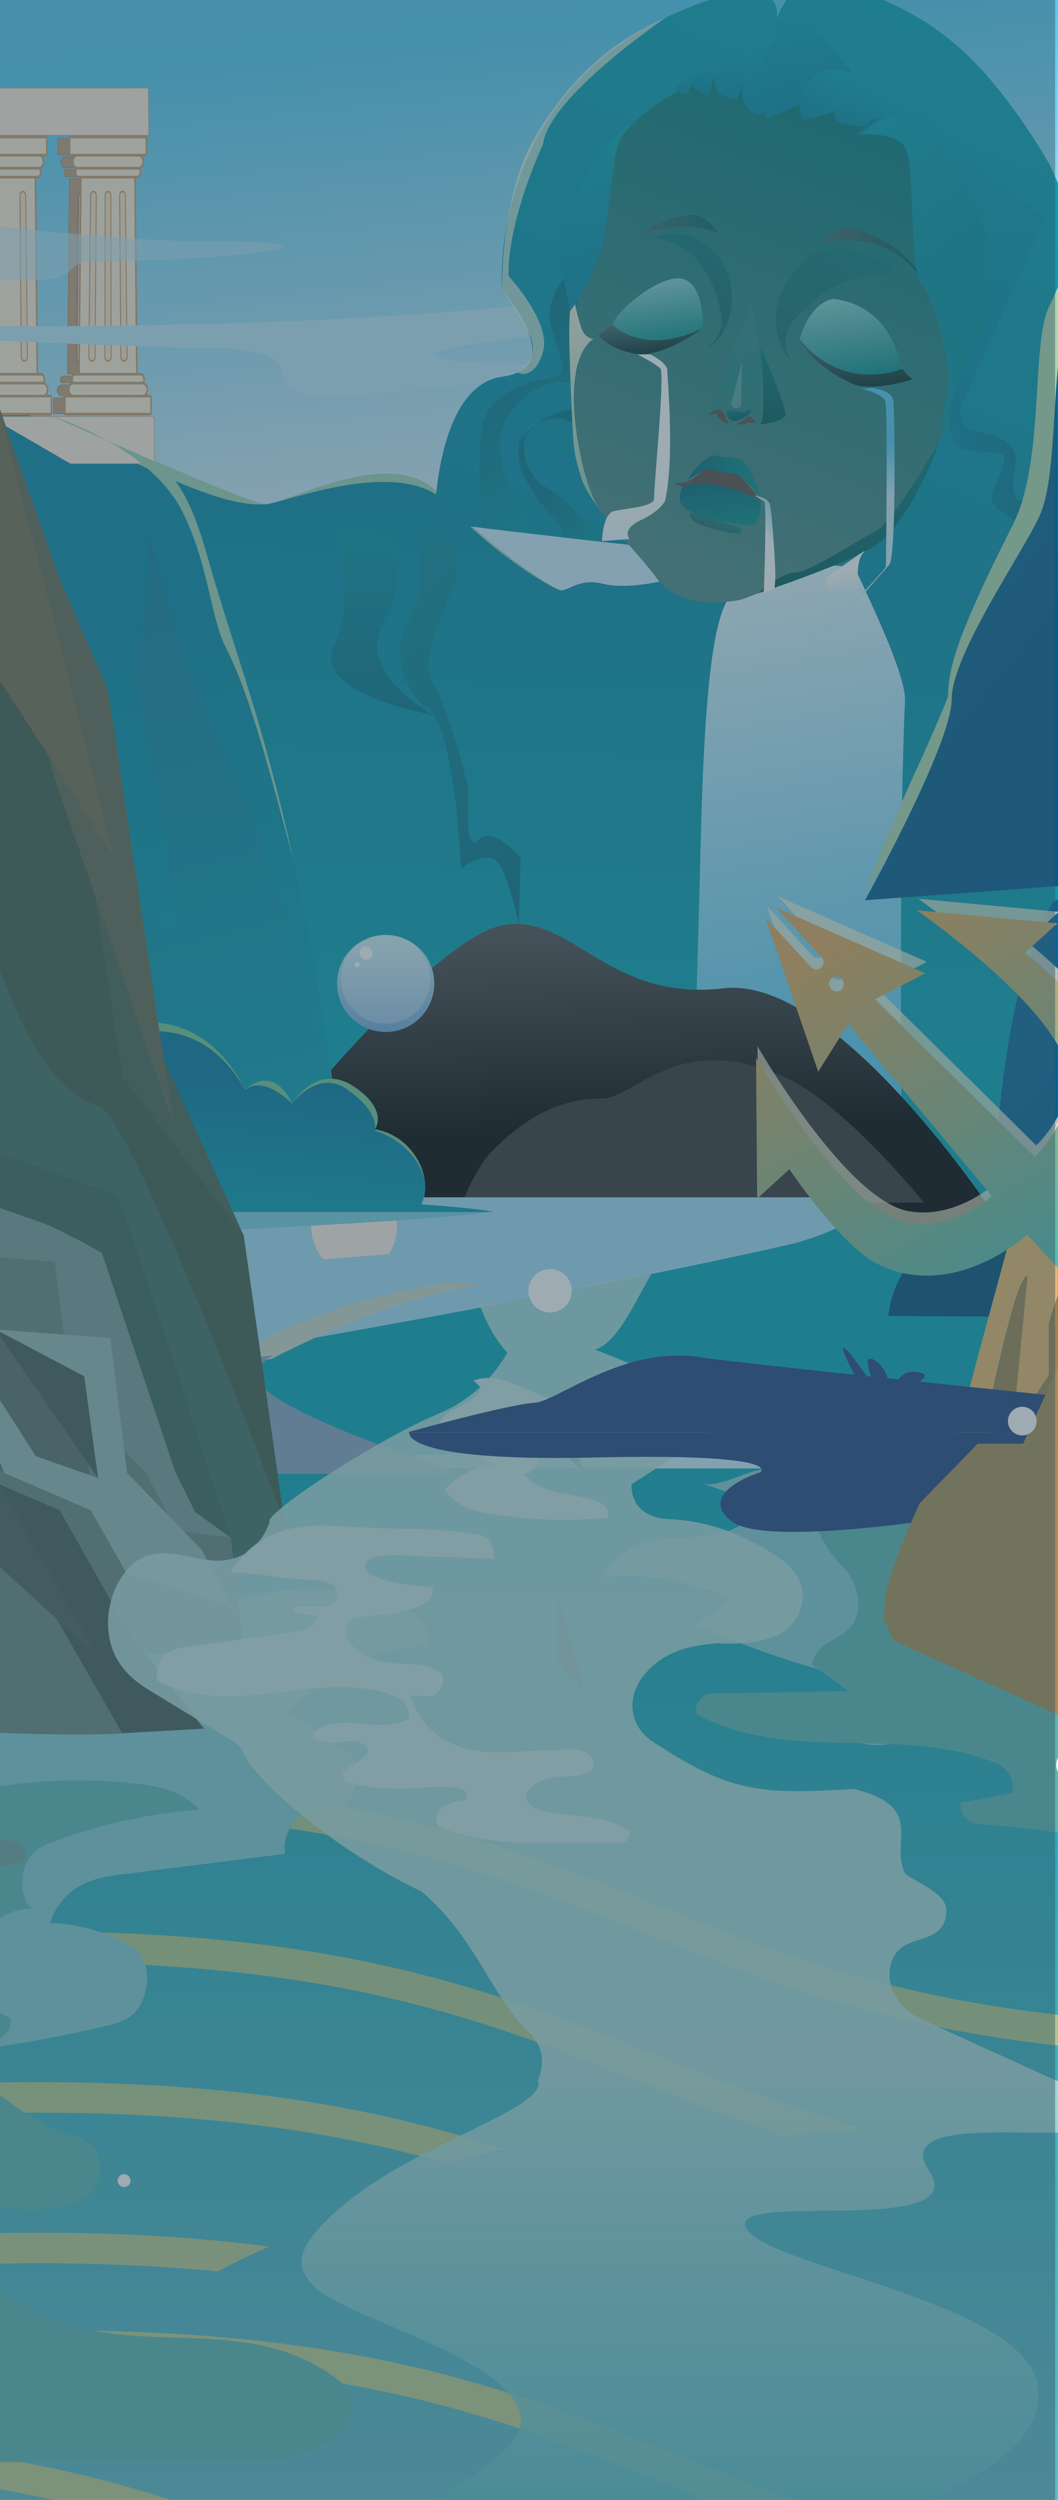 <svg width="2376" height="5612" viewBox="0 0 2376 5612" fill="none" xmlns="http://www.w3.org/2000/svg">
<rect x="0" y="0" width="2376" height="5612" fill="#808080" stroke="none"/>
<g clip-path="url(#clip0_1432_1630)">
<rect width="2375.84" height="5611.92" fill="white"/>
<path d="M-39.33 3223.5H2460.81V7997.01H-39.33V3223.5Z" fill="url(#paint0_linear_1432_1630)"/>
<g opacity="0.6">
<path d="M-16.612 5233.59C29.573 5232.23 77.359 5231.43 126.905 5231.43C819.757 5231.43 1171.71 5372.16 1512.13 5508.17C1679.66 5575.1 1852.95 5644.42 2064.91 5695.22C2217.71 5731.88 2381.32 5756.32 2559.65 5769.18C2559.65 5792.1 2559.65 5815.02 2559.65 5838.02C2064.91 5802.96 1771.63 5685.8 1486.52 5571.83C1318.99 5504.82 1145.69 5435.57 933.739 5384.78C695.931 5327.75 431.949 5300.04 126.905 5300.04C77.919 5300.04 30.213 5300.84 -16.692 5302.27C-16.692 5279.35 -16.612 5256.51 -16.612 5233.59Z" fill="#FFDA6C"/>
<path d="M-57.696 4000.39C-11.511 3999.03 36.275 3998.23 85.821 3998.23C778.673 3998.23 1130.7 4138.96 1471.05 4274.97C1638.58 4341.98 1811.87 4411.22 2023.82 4462.02C2176.62 4498.68 2340.23 4523.12 2518.57 4535.98C2518.57 4558.9 2518.57 4581.82 2518.57 4604.82C2023.82 4569.76 1730.54 4452.59 1445.43 4338.62C1277.9 4271.62 1104.61 4202.37 892.655 4151.58C654.847 4094.55 390.865 4066.84 85.821 4066.84C36.835 4066.84 -10.951 4067.63 -57.776 4069.07C-57.776 4046.15 -57.696 4023.31 -57.696 4000.39Z" fill="#FFDA6C"/>
<path d="M-58.977 4338.39C-12.392 4336.95 35.794 4336.23 85.82 4336.23C778.673 4336.23 1130.7 4476.95 1471.04 4612.97C1616.72 4671.19 1766.8 4731.17 1942.9 4779.25C1920.57 4779.89 1898.23 4780.93 1875.9 4782.53C1836.68 4785.4 1797.78 4792.35 1758.56 4794.59C1647.54 4757.37 1545.97 4716.8 1445.51 4676.62C1277.98 4609.61 1104.69 4540.37 892.734 4489.57C654.926 4432.55 390.944 4404.83 85.901 4404.83C36.354 4404.83 -11.992 4405.63 -59.458 4407.15C-59.297 4384.23 -59.057 4361.39 -58.897 4338.47L-58.977 4338.39Z" fill="#FFDA6C"/>
<path d="M-62.658 4676.38C-14.952 4674.86 34.514 4674.07 85.822 4674.07C559.517 4674.07 873.846 4739.88 1134.15 4824.94C1091.8 4831.48 1049.94 4843.46 1008.88 4858.08C971.418 4847.3 932.757 4837.07 892.736 4827.41C654.928 4770.39 390.946 4742.67 85.902 4742.67C34.835 4742.67 -14.952 4743.55 -63.778 4745.07C-63.378 4722.15 -62.978 4699.3 -62.578 4676.38H-62.658Z" fill="#FFDA6C"/>
<path d="M-70.102 5014.54C-20.075 5012.87 31.792 5012.07 85.821 5012.07C284.248 5012.07 454.58 5023.65 604.82 5043.29C565.279 5059.83 526.938 5078.99 489.078 5099.12C362.61 5086.74 228.778 5080.59 85.821 5080.59C31.872 5080.59 -20.636 5081.47 -72.103 5083.23C-71.383 5060.31 -70.743 5037.38 -70.102 5014.46V5014.54Z" fill="#FFDA6C"/>
</g>
<g opacity="0.6">
<path d="M-89.954 5504.36C267.037 5554.68 508.688 5651.24 744.734 5745.64C912.264 5812.65 1085.56 5881.9 1297.59 5932.69C1535.4 5989.72 1799.38 6017.43 2104.43 6017.43C2250.98 6017.43 2387.86 6010.96 2517.05 5998.02C2517.05 6021.02 2516.89 6044.03 2516.81 6067.03C2393.54 6079.17 2257.31 6086.04 2104.35 6086.04C1411.49 6086.04 1059.46 5945.31 719.121 5809.3C551.591 5742.29 378.297 5673.04 166.343 5622.25C83.099 5602.28 -3.428 5585.99 -93.716 5573.13C-92.356 5550.21 -91.235 5527.29 -90.034 5504.36H-89.954Z" fill="#FFDA6C"/>
<path d="M-89.954 5504.36C267.038 5554.68 508.688 5651.24 744.734 5745.64C912.265 5812.57 1085.56 5881.9 1297.51 5932.69C1535.32 5989.72 1799.3 6017.43 2104.35 6017.43C2250.82 6017.43 2387.78 6010.96 2516.97 5998.02C2516.97 6021.02 2516.81 6044.03 2516.73 6067.03C2393.46 6079.17 2257.23 6086.04 2104.35 6086.04C1411.49 6086.04 1059.46 5945.31 719.121 5809.3C551.591 5742.29 378.297 5673.04 166.344 5622.25C83.099 5602.28 -3.427 5585.99 -93.716 5573.13C-92.355 5550.21 -91.235 5527.29 -90.034 5504.36H-89.954Z" fill="#FFDA6C"/>
</g>
<path d="M-11.085 -821.143H2518.75V3296.41H-11.085V-821.143Z" fill="url(#paint1_linear_1432_1630)"/>
<path d="M1299.78 1311.39C1299.78 1311.39 1271.2 1315.94 1242.95 1332.32C1199.72 1357.31 1179.63 1505.63 1170.27 1885.24C1155.54 2481.84 1140.81 2772.56 1140.81 2772.56H1260.24C1260.24 2772.56 1255.43 1323.61 1299.86 1311.47L1299.78 1311.39Z" fill="url(#paint2_linear_1432_1630)"/>
<path d="M-10.845 875.635C-10.845 875.635 553.698 1132.01 596.841 1132.01C639.984 1132.01 881.154 995.596 983.689 1106.85C1086.22 1218.03 1243.83 1325.05 1260.4 1325.05C1276.97 1325.05 1602.26 1431.43 1897.94 1166.75C1931.24 1136.96 2045.7 897.04 2151.92 897.04C2258.13 897.04 2518.75 750.084 2518.75 750.084L2398.53 3182.36L-11.085 3296.41L-10.845 875.555V875.635Z" fill="#99D3B4"/>
<path d="M-10.845 909.579C186.14 956.701 450.522 1143.27 596.841 1132.01C639.904 1128.65 903.086 1020.83 1005.62 1132.01C1108.16 1243.18 1243.83 1325.05 1260.4 1325.05C1276.97 1325.05 1303.94 1297.97 1352.45 1310.19C1438.17 1331.84 1582.49 1276.01 1612.11 1276.01C1633.16 1276.01 1844.39 1159.08 1887.53 1159.08C1930.68 1159.08 2064.19 894.484 2170.41 894.484C2276.62 894.484 2518.75 765.818 2518.75 765.818V3217.58L-11.085 3296.49L-10.845 909.579Z" fill="url(#paint3_linear_1432_1630)"/>
<path d="M1703.25 1311.39C1703.25 1311.39 1676.43 1307.8 1646.42 1332.32C1607.28 1364.26 1583.1 1505.63 1573.74 1885.24C1559.01 2481.84 1544.28 2772.56 1544.28 2772.56L2026.94 2733.27C2026.94 2733.27 2016.06 1928.13 2032.38 1573.36C2035.83 1497.88 1896.71 1238.87 1906.4 1237.67C1840.84 1241.99 1699.97 1321.37 1703.33 1311.39H1703.25Z" fill="url(#paint4_linear_1432_1630)"/>
<path d="M331.898 303.622C332.538 303.622 333.178 303.063 333.578 302.105C333.658 301.865 333.979 301.146 333.979 300.108L333.258 200.993C333.258 199.316 332.378 197.559 331.177 197.559C325.574 197.718 229.923 197.798 143.396 197.798C56.87 197.798 -38.782 197.718 -44.385 197.559C-45.505 197.559 -46.466 199.156 -46.466 200.913L-47.186 300.108C-47.186 300.827 -47.026 301.546 -46.786 302.185C-46.386 303.143 -45.825 303.702 -45.105 303.702H331.898V303.622Z" fill="#FFECDD" stroke="#C49A6C" stroke-width="1.173" stroke-miterlimit="10"/>
<path d="M344.703 1040.8C345.344 1040.8 345.984 1040.24 346.384 1039.28C346.464 1039.04 346.784 1038.32 346.784 1037.28L346.064 938.167C346.064 936.489 345.183 934.732 343.983 934.732C338.38 934.892 242.728 934.972 156.202 934.972C69.675 934.972 -25.976 934.892 -31.579 934.732C-32.7 934.732 -33.66 936.33 -33.66 938.087L-34.381 1037.28C-34.381 1038 -34.221 1038.72 -33.98 1039.36C-33.58 1040.32 -33.02 1040.88 -32.299 1040.88H344.703V1040.8Z" fill="#FFECDD" stroke="#C49A6C" stroke-width="1.173" stroke-miterlimit="10"/>
<path d="M309.645 928.821C309.645 928.821 310.285 928.661 310.445 928.342C310.445 928.262 310.605 928.023 310.605 927.703L310.285 894.159C310.285 893.6 309.805 892.961 309.245 892.961C306.443 892.961 258.417 893.041 215.034 893.041C171.571 893.041 123.625 893.041 120.824 892.961C120.263 892.961 119.783 893.52 119.783 894.079L119.463 927.623C119.463 927.623 119.463 928.102 119.623 928.342C119.783 928.661 120.103 928.821 120.423 928.821H309.645Z" fill="#C39B7A" stroke="#A97C50" stroke-width="1.173" stroke-miterlimit="10"/>
<path d="M215.034 888.488C252.174 888.488 292.355 888.488 293.076 888.488C295.637 888.408 297.958 886.811 299.639 884.175C301 881.939 301.8 879.064 301.72 876.109C301.72 869.48 297.638 864.049 292.755 864.049H137.392C132.509 864.049 128.507 869.48 128.427 876.109C128.427 879.064 129.147 881.939 130.508 884.175C132.109 886.811 134.51 888.408 137.072 888.488C137.712 888.488 177.974 888.488 215.114 888.488H215.034Z" fill="#C39B7A" stroke="#A97C50" stroke-width="1.173" stroke-miterlimit="10"/>
<path d="M215.034 859.179C250.653 859.179 289.714 859.179 291.395 859.179C292.276 859.179 293.156 858.62 293.716 857.661C294.036 857.102 294.437 856.224 294.437 855.026V851.272C294.356 847.278 291.875 844.004 288.914 844.004C287.393 844.004 249.613 844.004 215.034 844.004C180.455 844.004 142.675 844.004 141.234 844.004C138.193 844.004 135.791 847.278 135.711 851.272V855.026C135.711 856.224 136.031 857.102 136.352 857.661C136.912 858.62 137.792 859.099 138.673 859.179C140.354 859.179 179.415 859.179 215.034 859.179Z" fill="#C39B7A" stroke="#A97C50" stroke-width="1.173" stroke-miterlimit="10"/>
<path d="M284.671 376.701C286.753 376.701 288.753 375.423 290.194 373.107C291.635 370.791 292.515 367.756 292.435 364.482C292.435 357.773 288.914 352.262 284.591 352.262H145.396C141.074 352.262 137.552 357.773 137.552 364.482C137.552 367.756 138.353 370.791 139.794 373.107C141.234 375.423 143.235 376.701 145.317 376.701H284.591H284.671Z" fill="#C39B7A" stroke="#A97C50" stroke-width="1.173" stroke-miterlimit="10"/>
<path d="M281.469 396.749C282.75 396.749 283.95 395.95 284.831 394.592C285.711 393.235 286.191 391.398 286.191 389.401V385.647C286.191 383.411 284.991 381.574 283.55 381.574H146.516C145.076 381.574 143.875 383.411 143.875 385.647V389.401C143.875 391.318 144.355 393.235 145.236 394.592C146.116 395.95 147.317 396.749 148.598 396.749H281.549H281.469Z" fill="#C39B7A" stroke="#A97C50" stroke-width="1.173" stroke-miterlimit="10"/>
<path d="M215.033 839.451C238.966 839.451 269.942 839.451 278.267 839.291H278.667L278.347 803.751C277.386 710.466 275.225 492.109 274.424 402.258V401.699H155.721V402.258C155 490.671 152.759 707.031 151.879 799.438L151.479 839.371H151.879C160.203 839.451 191.1 839.531 215.113 839.531L215.033 839.451Z" fill="#C39B7A" stroke="#A97C50" stroke-width="1.173" stroke-miterlimit="10"/>
<path d="M179.255 810.537C182.617 810.537 185.338 807.183 185.338 803.03L187.979 440.273C187.979 438.436 187.499 436.679 186.619 435.321C185.578 433.724 184.137 432.766 182.537 432.766H182.216C179.255 432.766 176.774 436.12 176.774 440.273L172.851 802.95C172.851 804.627 173.251 806.225 174.132 807.582C175.253 809.419 177.014 810.458 178.855 810.458H179.255V810.537Z" fill="#FFE2C3" stroke="#9B8579" stroke-width="1.564" stroke-miterlimit="10"/>
<path d="M215.195 810.617C217.036 810.617 218.797 809.579 219.918 807.742C220.798 806.384 221.198 804.787 221.198 803.11L220.558 440.273C220.558 438.276 219.998 436.44 219.037 435.002C217.997 433.564 216.636 432.766 215.195 432.766H214.875C211.913 432.766 209.432 436.12 209.432 440.273L208.792 803.11C208.792 804.867 209.272 806.464 210.072 807.742C211.193 809.579 212.954 810.617 214.795 810.617H215.195Z" fill="#FFE2C3" stroke="#9B8579" stroke-width="1.564" stroke-miterlimit="10"/>
<path d="M251.133 810.537C252.974 810.537 254.735 809.499 255.856 807.662C256.736 806.304 257.137 804.707 257.137 803.03L253.214 440.273C253.214 436.12 250.733 432.766 247.772 432.766H247.451C246.011 432.766 244.65 433.564 243.609 435.002C242.649 436.44 242.089 438.276 242.089 440.273L244.73 803.03C244.73 807.183 247.451 810.537 250.813 810.537H251.213H251.133Z" fill="#FFE2C3" stroke="#9B8579" stroke-width="1.564" stroke-miterlimit="10"/>
<path d="M299.159 347.47C299.559 347.47 299.879 346.91 299.879 346.271C299.879 335.09 299.879 323.909 299.879 312.727C299.879 312.408 299.799 312.088 299.639 311.849C299.479 311.689 299.319 311.529 299.159 311.529H130.908C130.508 311.529 130.188 312.088 130.188 312.727C130.188 323.909 130.188 335.09 130.188 346.271C130.188 346.591 130.188 346.91 130.428 347.07C130.588 347.31 130.748 347.39 130.988 347.39H299.319L299.159 347.47Z" fill="#C39B7A" stroke="#A97C50" stroke-width="1.173" stroke-miterlimit="10"/>
<path d="M179.254 813.576H178.854C176.452 813.576 174.291 812.219 172.77 809.823C171.57 807.906 170.929 805.51 170.929 803.034L174.852 440.357C174.852 434.607 178.133 429.895 182.215 429.895H182.536C183.576 429.895 184.537 430.214 185.497 430.773C186.458 431.332 187.258 432.211 187.978 433.249C189.259 435.166 189.899 437.722 189.899 440.357L187.258 803.114C187.258 808.864 183.656 813.576 179.254 813.576ZM186.298 435.805C185.337 434.287 183.976 433.489 182.536 433.489H182.215C179.414 433.489 177.173 436.603 177.173 440.437L173.251 803.114C173.251 804.631 173.651 806.149 174.451 807.347C175.492 809.024 177.173 810.062 178.934 810.062H179.334C182.456 810.062 185.017 807.027 185.017 803.194L187.658 440.437C187.658 438.76 187.258 437.162 186.378 435.885L186.298 435.805Z" fill="#C49A6C" stroke="#9B8579" stroke-width="1.564" stroke-miterlimit="10"/>
<path d="M211.432 812.7C210.391 812.061 209.431 811.102 208.71 809.984C207.51 808.067 206.869 805.671 206.869 803.195L207.51 440.359C207.51 434.529 210.792 429.816 214.874 429.816H215.194C217.115 429.816 218.956 430.855 220.317 432.851C221.757 434.848 222.478 437.484 222.478 440.359L223.118 803.195C223.118 805.671 222.478 808.067 221.277 809.984C219.756 812.38 217.515 813.738 215.194 813.738H214.794C213.593 813.738 212.472 813.418 211.432 812.779V812.7ZM219.676 807.349C220.477 806.151 220.877 804.633 220.877 803.116L220.236 440.279C220.236 438.442 219.756 436.765 218.796 435.487C217.835 434.129 216.554 433.41 215.194 433.41H214.874C212.072 433.41 209.831 436.525 209.831 440.279L209.191 803.116C209.191 804.633 209.591 806.151 210.391 807.349C211.512 809.026 213.113 809.984 214.874 809.984H215.274C217.035 809.984 218.636 809.026 219.756 807.349H219.676Z" fill="#C49A6C" stroke="#9B8579" stroke-width="1.564" stroke-miterlimit="10"/>
<path d="M242.328 432.765C243.688 430.849 245.529 429.73 247.45 429.73H247.771C249.772 429.73 251.613 430.928 252.973 432.845C254.334 434.762 255.135 437.318 255.135 440.273L259.057 802.95C259.057 805.426 258.416 807.822 257.216 809.738C255.695 812.134 253.454 813.492 251.132 813.492H250.732C246.33 813.492 242.728 808.78 242.728 803.029L240.086 440.193C240.086 437.318 240.887 434.682 242.248 432.686L242.328 432.765ZM245.049 803.029C245.049 806.863 247.61 809.898 250.732 809.898H251.132C252.893 809.898 254.494 808.94 255.615 807.183C256.415 805.985 256.815 804.467 256.815 802.95L252.893 440.193C252.893 436.439 250.652 433.324 247.851 433.324H247.53C246.17 433.324 244.889 434.043 243.928 435.401C243.048 436.679 242.488 438.436 242.488 440.193L245.129 802.95L245.049 803.029Z" fill="#C49A6C" stroke="#9B8579" stroke-width="1.564" stroke-miterlimit="10"/>
<path d="M337.099 927.304C337.099 927.304 337.739 927.144 337.9 926.824C337.9 926.745 338.06 926.505 338.06 926.186L337.739 892.641C337.739 892.082 337.259 891.443 336.699 891.443C333.897 891.443 285.872 891.523 242.488 891.523C199.025 891.523 151.079 891.523 148.278 891.443C147.717 891.443 147.237 892.002 147.237 892.561L146.917 926.106C146.917 926.106 146.917 926.585 147.077 926.824C147.237 927.144 147.557 927.304 147.877 927.304H337.099Z" fill="#FFECD5"/>
<path d="M242.488 886.974C279.628 886.974 319.81 886.974 320.53 886.974C323.092 886.895 325.413 885.297 327.094 882.662C328.455 880.425 329.255 877.55 329.175 874.595C329.175 867.966 325.093 862.535 320.21 862.535H164.847C159.964 862.535 155.962 867.966 155.882 874.595C155.882 877.55 156.602 880.425 157.963 882.662C159.564 885.297 161.965 886.895 164.527 886.974C165.167 886.974 205.429 886.974 242.569 886.974H242.488Z" fill="#FFECD5"/>
<path d="M242.489 857.661C278.108 857.661 317.169 857.661 318.85 857.661C319.73 857.661 320.611 857.102 321.171 856.144C321.491 855.585 321.892 854.706 321.892 853.508V849.754C321.812 845.761 319.33 842.486 316.369 842.486C314.848 842.486 277.067 842.486 242.489 842.486C207.91 842.486 170.13 842.486 168.689 842.486C165.648 842.486 163.246 845.761 163.166 849.754V853.508C163.166 854.706 163.486 855.585 163.807 856.144C164.367 857.102 165.247 857.581 166.128 857.661C167.809 857.661 206.87 857.661 242.489 857.661Z" fill="#FFECD5"/>
<path d="M312.126 375.185C314.207 375.185 316.209 373.908 317.649 371.591C319.09 369.275 319.971 366.24 319.89 362.966C319.89 356.257 316.368 350.746 312.046 350.746H172.852C168.529 350.746 165.007 356.257 165.007 362.966C165.007 366.24 165.808 369.275 167.248 371.591C168.689 373.908 170.69 375.185 172.771 375.185H312.046H312.126Z" fill="#FFECD5"/>
<path d="M308.924 395.233C310.205 395.233 311.405 394.435 312.286 393.077C313.166 391.719 313.646 389.882 313.646 387.886V384.132C313.646 381.895 312.446 380.059 311.005 380.059H173.971C172.531 380.059 171.33 381.895 171.33 384.132V387.886C171.33 389.802 171.81 391.719 172.691 393.077C173.571 394.435 174.772 395.233 176.053 395.233H309.004H308.924Z" fill="#FFECD5"/>
<path d="M242.489 837.932C266.422 837.932 297.398 837.932 305.723 837.772H306.123L305.803 802.231C304.842 708.946 302.681 490.589 301.881 400.739V400.18H183.177V400.739C182.456 489.152 180.215 705.512 179.335 797.918L178.935 837.852H179.335C187.659 837.932 218.556 838.012 242.569 838.012L242.489 837.932Z" fill="#FFECD5"/>
<path d="M206.71 809.02C210.072 809.02 212.793 805.665 212.793 801.512L215.435 438.755C215.435 436.919 214.954 435.161 214.074 433.804C213.033 432.206 211.593 431.248 209.992 431.248H209.671C206.71 431.248 204.229 434.602 204.229 438.755L200.307 801.432C200.307 803.109 200.707 804.707 201.587 806.065C202.708 807.902 204.469 808.94 206.31 808.94H206.71V809.02Z" fill="#FFE2C3"/>
<path d="M242.648 809.1C244.489 809.1 246.25 808.061 247.371 806.224C248.251 804.867 248.651 803.269 248.651 801.592L248.011 438.755C248.011 436.759 247.451 434.922 246.49 433.484C245.449 432.047 244.089 431.248 242.648 431.248H242.328C239.366 431.248 236.885 434.602 236.885 438.755L236.245 801.592C236.245 803.349 236.725 804.946 237.525 806.224C238.646 808.061 240.407 809.1 242.248 809.1H242.648Z" fill="#FFE2C3"/>
<path d="M278.589 809.02C280.43 809.02 282.19 807.981 283.311 806.144C284.192 804.787 284.592 803.189 284.592 801.512L280.67 438.755C280.67 434.602 278.188 431.248 275.227 431.248H274.907C273.466 431.248 272.105 432.047 271.065 433.484C270.104 434.922 269.544 436.759 269.544 438.755L272.185 801.512C272.185 805.665 274.907 809.02 278.268 809.02H278.669H278.589Z" fill="#FFE2C3"/>
<path d="M326.614 345.954C327.014 345.954 327.334 345.395 327.334 344.756C327.334 333.575 327.334 322.393 327.334 311.212C327.334 310.892 327.254 310.573 327.094 310.333C326.934 310.173 326.774 310.014 326.614 310.014H158.363C157.963 310.014 157.643 310.573 157.643 311.212C157.643 322.393 157.643 333.575 157.643 344.756C157.643 345.075 157.643 345.395 157.883 345.555C158.043 345.794 158.203 345.874 158.443 345.874H326.774L326.614 345.954Z" fill="#FFECD5"/>
<path d="M148.277 886.014C150.598 886.014 152.919 886.094 155.241 886.173C153.32 882.899 152.199 878.746 152.279 874.513C152.279 867.005 155.721 860.696 160.363 858.22C159.803 856.782 159.563 855.185 159.563 853.508V849.754C159.643 842.726 163.645 837.135 168.528 837.135H168.608C170.849 837.135 173.09 837.135 175.332 837.215C175.732 798.08 178.693 507.124 179.574 400.741H175.892C173.731 400.741 171.649 399.383 170.129 396.987C168.608 394.591 167.727 391.396 167.727 387.962V384.208C167.727 382.531 168.048 380.854 168.528 379.496C167.087 378.618 165.806 377.26 164.686 375.583C162.525 372.228 161.404 367.835 161.404 363.123C161.404 358.651 162.525 354.657 164.205 351.543H158.122C157.002 351.543 155.961 350.824 155.161 349.626C154.36 348.428 153.96 346.75 153.96 344.914C153.96 333.732 153.96 322.551 153.96 311.449C153.96 307.775 155.881 304.82 158.202 304.82H326.453C327.573 304.82 328.614 305.539 329.414 306.737C330.215 308.015 330.615 309.612 330.615 311.449C330.615 322.631 330.615 333.812 330.615 344.914C330.615 348.587 328.694 351.543 326.373 351.543H320.289C322.05 354.657 323.091 358.731 323.091 363.123C323.091 367.835 321.97 372.308 319.809 375.583C318.689 377.34 317.408 378.618 315.967 379.496C316.447 380.854 316.767 382.531 316.767 384.208V387.962C316.767 391.396 315.967 394.591 314.366 396.987C312.765 399.383 310.764 400.741 308.603 400.741H305.001C305.882 507.284 308.843 798.24 309.243 837.215C311.485 837.215 313.726 837.215 315.967 837.135H316.047C320.93 837.135 324.932 842.806 325.012 849.754V853.508C325.012 855.185 324.772 856.782 324.211 858.22C328.854 860.696 332.216 867.005 332.296 874.513C332.296 878.826 331.255 882.979 329.334 886.173C331.655 886.173 333.977 886.094 336.298 886.014C338.779 886.014 340.78 888.889 340.78 892.563C340.86 903.744 341.021 914.926 341.101 926.027C341.101 927.704 340.7 929.302 339.9 930.58C339.02 931.937 337.899 932.736 336.618 932.736H147.316C146.036 932.736 144.915 931.937 144.035 930.58C143.234 929.302 142.834 927.704 142.834 926.027C142.914 914.846 143.074 903.664 143.154 892.563C143.154 888.969 145.235 886.014 147.717 886.014H148.277ZM326.613 345.313C326.613 345.313 327.013 345.073 327.013 344.754C327.013 333.572 327.013 322.391 327.013 311.21C327.013 311.05 327.013 310.89 326.933 310.81C326.933 310.81 326.773 310.651 326.693 310.651H158.442C158.442 310.651 158.042 310.89 158.042 311.21C158.042 322.391 158.042 333.572 158.042 344.754C158.042 344.914 158.042 345.073 158.122 345.153C158.202 345.233 158.282 345.313 158.362 345.313H326.693H326.613ZM317.328 371.19C318.689 368.954 319.489 366.078 319.489 362.964C319.489 356.574 316.127 351.383 312.045 351.383H172.85C168.768 351.383 165.406 356.574 165.406 362.964C165.406 366.078 166.127 368.954 167.567 371.19C169.008 373.426 170.849 374.624 172.85 374.624H173.971H311.004H312.125C314.126 374.624 315.967 373.426 317.408 371.19H317.328ZM308.923 394.591C310.044 394.591 311.164 393.872 311.965 392.594C312.765 391.316 313.246 389.639 313.246 387.882V384.128C313.246 382.212 312.205 380.614 311.004 380.614H173.971C172.77 380.614 171.73 382.212 171.73 384.128V387.882C171.73 389.639 172.13 391.396 172.93 392.594C173.731 393.872 174.851 394.591 175.972 394.591H308.923ZM301.399 400.661H183.416C182.535 507.044 179.574 798.08 179.173 837.135C194.222 837.295 290.593 837.295 305.642 837.135C305.241 798.16 302.28 507.204 301.399 400.661ZM321.41 849.754C321.41 846.08 319.089 843.045 316.367 843.045C313.566 843.045 171.489 843.045 168.768 843.045C165.966 843.045 163.725 846.08 163.725 849.754V853.508C163.725 854.546 163.965 855.265 164.286 855.744C164.766 856.543 165.566 857.022 166.367 857.022C169.568 857.022 315.807 857.022 319.009 857.022C319.809 857.022 320.53 856.543 321.09 855.744C321.33 855.265 321.73 854.546 321.65 853.508V849.754H321.41ZM320.129 863.092H320.049C319.649 863.092 164.766 863.092 164.766 863.092C160.123 863.092 156.281 868.203 156.201 874.593C156.201 877.388 156.842 880.104 158.202 882.18C159.803 884.736 162.044 886.173 164.526 886.333C165.806 886.333 319.249 886.333 320.529 886.333C322.931 886.253 325.252 884.736 326.773 882.18C328.054 880.024 328.774 877.308 328.774 874.513C328.774 868.124 324.852 863.012 320.209 863.012L320.129 863.092ZM147.316 926.347C147.316 926.347 147.636 926.666 147.877 926.666H337.098C337.339 926.666 337.499 926.506 337.659 926.347C337.659 926.347 337.739 926.187 337.739 926.107C337.659 914.926 337.499 903.744 337.419 892.643C337.419 892.403 337.178 892.084 336.778 892.084C331.335 892.243 153.72 892.243 148.357 892.084C147.957 892.084 147.717 892.483 147.717 892.643C147.637 903.824 147.476 915.005 147.396 926.107C147.396 926.187 147.396 926.267 147.477 926.347H147.316Z" fill="#C49A6C"/>
<path d="M206.709 812.055H206.309C203.907 812.055 201.746 810.697 200.225 808.301C199.025 806.384 198.384 803.988 198.384 801.512L202.306 438.836C202.306 433.085 205.588 428.373 209.67 428.373H209.99C211.031 428.373 211.991 428.693 212.952 429.252C213.912 429.811 214.713 430.689 215.433 431.727C216.714 433.644 217.354 436.2 217.354 438.836L214.713 801.592C214.713 807.343 211.111 812.055 206.709 812.055ZM213.752 434.203C212.792 432.686 211.431 431.887 209.99 431.887H209.67C206.869 431.887 204.628 435.002 204.628 438.836L200.705 801.512C200.705 803.03 201.106 804.547 201.906 805.745C202.947 807.423 204.627 808.461 206.388 808.461H206.789C209.91 808.461 212.472 805.426 212.472 801.592L215.113 438.836C215.113 437.158 214.713 435.561 213.833 434.283L213.752 434.203Z" fill="#C49A6C"/>
<path d="M238.886 811.178C237.845 810.539 236.885 809.581 236.164 808.463C234.964 806.546 234.324 804.15 234.324 801.674L234.964 438.837C234.964 433.007 238.246 428.295 242.328 428.295H242.648C244.569 428.295 246.41 429.333 247.771 431.33C249.211 433.327 249.932 435.962 249.932 438.837L250.572 801.674C250.572 804.15 249.932 806.546 248.731 808.463C247.21 810.859 244.969 812.216 242.648 812.216H242.248C241.047 812.216 239.927 811.897 238.886 811.258V811.178ZM247.13 805.827C247.931 804.629 248.331 803.112 248.331 801.594L247.691 438.758C247.691 436.921 247.21 435.243 246.25 433.966C245.289 432.608 244.009 431.889 242.648 431.889H242.328C239.526 431.889 237.285 435.004 237.285 438.758L236.645 801.594C236.645 803.112 237.045 804.629 237.845 805.827C238.966 807.504 240.567 808.463 242.328 808.463H242.728C244.489 808.463 246.09 807.504 247.21 805.827H247.13Z" fill="#C49A6C"/>
<path d="M269.782 431.25C271.143 429.333 272.984 428.215 274.905 428.215H275.225C277.226 428.215 279.067 429.413 280.427 431.33C281.788 433.246 282.589 435.802 282.589 438.757L286.511 801.434C286.511 803.91 285.871 806.306 284.67 808.223C283.149 810.619 280.908 811.977 278.587 811.977H278.186C273.784 811.977 270.182 807.264 270.182 801.514L267.541 438.677C267.541 435.802 268.341 433.167 269.702 431.17L269.782 431.25ZM272.503 801.514C272.503 805.348 275.065 808.382 278.186 808.382H278.587C280.348 808.382 281.948 807.424 283.069 805.667C283.869 804.469 284.27 802.952 284.27 801.434L280.348 438.677C280.348 434.924 278.106 431.809 275.305 431.809H274.985C273.624 431.809 272.343 432.528 271.383 433.885C270.502 435.163 269.942 436.92 269.942 438.677L272.583 801.434L272.503 801.514Z" fill="#C49A6C"/>
<path d="M113.38 927.304C113.38 927.304 114.021 927.144 114.181 926.824C114.181 926.745 114.341 926.505 114.341 926.186L114.021 892.641C114.021 892.082 113.541 891.443 112.98 891.443C110.179 891.443 62.153 891.523 18.77 891.523C-24.694 891.523 -72.64 891.523 -75.441 891.443C-76.001 891.443 -76.482 892.002 -76.482 892.561L-76.802 926.106C-76.802 926.106 -76.802 926.585 -76.642 926.824C-76.482 927.144 -76.161 927.304 -75.841 927.304H113.38Z" fill="#FFECD5"/>
<path d="M18.768 886.974C55.908 886.974 96.09 886.974 96.81 886.974C99.371 886.895 101.692 885.297 103.373 882.662C104.734 880.425 105.535 877.55 105.454 874.595C105.454 867.966 101.372 862.535 96.49 862.535H-58.874C-63.756 862.535 -67.758 867.966 -67.839 874.595C-67.839 877.55 -67.118 880.425 -65.758 882.662C-64.157 885.297 -61.755 886.895 -59.194 886.974C-58.554 886.974 -18.292 886.974 18.848 886.974H18.768Z" fill="#FFECD5"/>
<path d="M18.769 857.661C54.389 857.661 93.449 857.661 95.13 857.661C96.011 857.661 96.891 857.102 97.451 856.144C97.772 855.585 98.172 854.706 98.172 853.508V849.754C98.092 845.761 95.611 842.486 92.649 842.486C91.128 842.486 53.348 842.486 18.769 842.486C-15.809 842.486 -53.59 842.486 -55.03 842.486C-58.072 842.486 -60.473 845.761 -60.553 849.754V853.508C-60.553 854.706 -60.233 855.585 -59.913 856.144C-59.353 857.102 -58.472 857.581 -57.592 857.661C-55.911 857.661 -16.85 857.661 18.769 857.661Z" fill="#FFECD5"/>
<path d="M88.406 375.183C90.487 375.183 92.488 373.906 93.929 371.589C95.369 369.273 96.25 366.238 96.17 362.964C96.17 356.255 92.648 350.744 88.326 350.744H-50.869C-55.191 350.744 -58.714 356.255 -58.714 362.964C-58.714 366.238 -57.913 369.273 -56.472 371.589C-55.032 373.906 -53.03 375.183 -50.949 375.183H88.326H88.406Z" fill="#FFECD5"/>
<path d="M85.204 395.229C86.485 395.229 87.686 394.431 88.566 393.073C89.447 391.715 89.927 389.878 89.927 387.882V384.128C89.927 381.892 88.726 380.055 87.285 380.055H-49.748C-51.189 380.055 -52.39 381.892 -52.39 384.128V387.882C-52.39 389.798 -51.909 391.715 -51.029 393.073C-50.148 394.431 -48.948 395.229 -47.667 395.229H85.284H85.204Z" fill="#FFECD5"/>
<path d="M18.768 837.932C42.701 837.932 73.678 837.932 82.002 837.772H82.402L82.082 802.231C81.122 708.946 78.96 490.589 78.16 400.739V400.18H-40.544V400.739C-41.264 489.152 -43.505 705.512 -44.386 797.918L-44.786 837.852H-44.386C-36.061 837.932 -5.165 838.012 18.848 838.012L18.768 837.932Z" fill="#FFECD5"/>
<path d="M54.948 809.02C56.789 809.02 58.55 807.981 59.67 806.144C60.551 804.787 60.951 803.189 60.951 801.512L57.029 438.755C57.029 434.602 54.548 431.248 51.586 431.248H51.266C49.825 431.248 48.464 432.047 47.424 433.484C46.463 434.922 45.903 436.759 45.903 438.755L48.545 801.512C48.545 805.665 51.266 809.02 54.628 809.02H55.028H54.948Z" fill="#FFE2C3"/>
<path d="M102.893 345.954C103.293 345.954 103.613 345.395 103.613 344.756C103.613 333.575 103.613 322.393 103.613 311.212C103.613 310.892 103.533 310.573 103.373 310.333C103.213 310.173 103.053 310.014 102.893 310.014H-65.357C-65.758 310.014 -66.078 310.573 -66.078 311.212C-66.078 322.393 -66.078 333.575 -66.078 344.756C-66.078 345.075 -66.078 345.395 -65.838 345.555C-65.678 345.794 -65.517 345.874 -65.277 345.874H103.053L102.893 345.954Z" fill="#FFECD5"/>
<path d="M-75.442 886.014C-73.121 886.014 -70.799 886.094 -68.478 886.173C-70.399 882.899 -71.52 878.746 -71.44 874.513C-71.44 867.005 -67.998 860.696 -63.355 858.22C-63.916 856.782 -64.156 855.185 -64.156 853.508V849.754C-64.076 842.726 -60.074 837.135 -55.191 837.135H-55.111C-52.87 837.135 -50.628 837.135 -48.387 837.215C-47.987 798.08 -45.025 507.124 -44.145 400.741H-47.827C-49.988 400.741 -52.069 399.383 -53.59 396.987C-55.111 394.591 -55.991 391.396 -55.991 387.962V384.208C-55.991 382.531 -55.671 380.854 -55.191 379.496C-56.632 378.618 -57.912 377.26 -59.033 375.583C-61.194 372.228 -62.315 367.835 -62.315 363.123C-62.315 358.651 -61.194 354.657 -59.513 351.543H-65.596C-66.717 351.543 -67.757 350.824 -68.558 349.626C-69.358 348.428 -69.759 346.75 -69.759 344.914C-69.759 333.732 -69.759 322.551 -69.759 311.449C-69.759 307.775 -67.838 304.82 -65.516 304.82H102.734C103.855 304.82 104.895 305.539 105.696 306.737C106.496 308.015 106.896 309.612 106.896 311.449C106.896 322.631 106.896 333.812 106.896 344.914C106.896 348.587 104.975 351.543 102.654 351.543H96.571C98.332 354.657 99.372 358.731 99.372 363.123C99.372 367.835 98.251 372.308 96.09 375.583C94.97 377.34 93.689 378.618 92.249 379.496C92.729 380.854 93.049 382.531 93.049 384.208V387.962C93.049 391.396 92.248 394.591 90.647 396.987C89.047 399.383 87.046 400.741 84.884 400.741H81.283C82.163 507.284 85.125 798.24 85.525 837.215C87.766 837.215 90.007 837.215 92.249 837.135H92.328C97.211 837.135 101.213 842.806 101.293 849.754V853.508C101.293 855.185 101.053 856.782 100.493 858.22C105.135 860.696 108.497 867.005 108.577 874.513C108.577 878.826 107.537 882.979 105.616 886.173C107.937 886.173 110.258 886.094 112.579 886.014C115.061 886.014 117.062 888.889 117.062 892.563C117.142 903.744 117.302 914.926 117.382 926.027C117.382 927.704 116.982 929.302 116.181 930.58C115.301 931.937 114.18 932.736 112.899 932.736H-76.402C-77.683 932.736 -78.804 931.937 -79.684 930.58C-80.484 929.302 -80.885 927.704 -80.885 926.027C-80.805 914.846 -80.644 903.664 -80.564 892.563C-80.564 888.969 -78.484 886.014 -76.002 886.014H-75.442ZM102.894 345.313C102.894 345.313 103.294 345.073 103.294 344.754C103.294 333.572 103.294 322.391 103.294 311.21C103.294 311.05 103.294 310.89 103.214 310.81C103.214 310.81 103.054 310.651 102.974 310.651H-65.276C-65.276 310.651 -65.677 310.89 -65.677 311.21C-65.677 322.391 -65.677 333.572 -65.677 344.754C-65.677 344.914 -65.676 345.073 -65.596 345.153C-65.516 345.233 -65.436 345.313 -65.356 345.313H102.974H102.894ZM93.689 371.19C95.05 368.954 95.85 366.078 95.85 362.964C95.85 356.574 92.489 351.383 88.406 351.383H-50.788C-54.871 351.383 -58.233 356.574 -58.233 362.964C-58.233 366.078 -57.512 368.954 -56.071 371.19C-54.63 373.426 -52.789 374.624 -50.788 374.624H-49.668H87.366H88.486C90.487 374.624 92.329 373.426 93.769 371.19H93.689ZM85.205 394.591C86.325 394.591 87.446 393.872 88.246 392.594C89.047 391.316 89.527 389.639 89.527 387.882V384.128C89.527 382.212 88.487 380.614 87.286 380.614H-49.748C-50.949 380.614 -51.989 382.212 -51.989 384.128V387.882C-51.989 389.639 -51.589 391.396 -50.788 392.594C-49.988 393.872 -48.868 394.591 -47.747 394.591H85.205ZM77.761 400.661H-40.223C-41.103 507.044 -44.065 798.08 -44.465 837.135C-29.417 837.295 66.955 837.295 82.003 837.135C81.603 798.16 78.641 507.204 77.761 400.661ZM97.691 849.754C97.691 846.08 95.37 843.045 92.649 843.045C89.847 843.045 -52.229 843.045 -54.951 843.045C-57.752 843.045 -59.993 846.08 -59.993 849.754V853.508C-59.993 854.546 -59.753 855.265 -59.433 855.744C-58.953 856.543 -58.152 857.022 -57.352 857.022C-54.15 857.022 92.088 857.022 95.29 857.022C96.091 857.022 96.811 856.543 97.371 855.744C97.611 855.265 98.011 854.546 97.931 853.508V849.754H97.691ZM96.491 863.092H96.411C96.01 863.092 -58.873 863.092 -58.873 863.092C-63.515 863.092 -67.357 868.203 -67.438 874.593C-67.438 877.388 -66.797 880.104 -65.436 882.18C-63.836 884.736 -61.594 886.173 -59.113 886.333C-57.832 886.333 95.61 886.333 96.891 886.333C99.292 886.253 101.613 884.736 103.134 882.18C104.415 880.024 105.135 877.308 105.135 874.513C105.135 868.124 101.213 863.012 96.571 863.012L96.491 863.092ZM-76.402 926.347C-76.402 926.347 -76.082 926.666 -75.842 926.666H113.38C113.62 926.666 113.78 926.506 113.94 926.347C113.94 926.347 114.02 926.187 114.02 926.107C113.94 914.926 113.78 903.744 113.7 892.643C113.7 892.403 113.46 892.084 113.06 892.084C107.617 892.243 -69.999 892.243 -75.362 892.084C-75.762 892.084 -76.002 892.483 -76.002 892.643C-76.082 903.824 -76.242 915.005 -76.322 926.107C-76.322 926.187 -76.322 926.267 -76.242 926.347H-76.402Z" fill="#C49A6C"/>
<path d="M46.063 431.25C47.423 429.333 49.265 428.215 51.186 428.215H51.506C53.507 428.215 55.348 429.413 56.709 431.33C58.069 433.246 58.87 435.802 58.87 438.757L62.792 801.434C62.792 803.91 62.152 806.306 60.951 808.223C59.43 810.619 57.189 811.977 54.868 811.977H54.468C50.065 811.977 46.463 807.264 46.463 801.514L43.822 438.677C43.822 435.802 44.622 433.167 45.983 431.17L46.063 431.25ZM48.864 801.514C48.864 805.348 51.426 808.382 54.548 808.382H54.948C56.709 808.382 58.309 807.424 59.43 805.667C60.23 804.469 60.631 802.952 60.631 801.434L56.709 438.677C56.709 434.924 54.467 431.809 51.666 431.809H51.346C49.985 431.809 48.704 432.528 47.744 433.885C46.863 435.163 46.303 436.92 46.303 438.677L48.944 801.434L48.864 801.514Z" fill="#C49A6C"/>
<path style="mix-blend-mode:screen" d="M658.073 2730.23C671.52 2715.61 2253.89 2757.3 2253.89 2757.3C2253.89 2757.3 1887.29 2187.93 1625.31 2218.6C1363.33 2249.27 1284.81 2049.28 1130.09 2076.68C975.364 2104.15 631.979 2533.28 631.979 2533.28L658.073 2730.15V2730.23Z" fill="url(#paint5_linear_1432_1630)"/>
<g style="mix-blend-mode:screen">
<path d="M2074.91 2699.64C2074.91 2699.64 1893.69 2474.34 1757.7 2415.79C1517.49 2312.36 1428.48 2466.27 1349.56 2466.27C1270.64 2466.27 1191.64 2494.94 1101.27 2587.99C1067.97 2622.33 1037.31 2702.04 1037.31 2702.04L2074.91 2699.56V2699.64Z" fill="#333333"/>
</g>
<path d="M1784.84 2790.69C1768.75 2795.08 1505.57 2855.22 1053.64 2940.04C1008.74 2948.43 961.914 2957.13 913.247 2966C899.8 2968.47 886.193 2970.95 872.505 2973.42C825.52 2981.89 777.014 2990.67 726.987 2999.54C697.611 3004.73 667.755 3010 637.339 3015.27C610.365 3019.99 582.91 3024.7 555.135 3029.49C381.201 3059.28 191.74 3090.27 -11.089 3121.58C-11.089 3012.16 -11.089 2687.82 -11.089 2687.82H1942.12C1942.12 2687.82 1958.29 2743.09 1784.84 2790.69Z" fill="#A0DDF7"/>
<path d="M-10.607 943.043C-10.607 943.043 417.623 1189.11 433.231 1209.72C448.84 1230.33 600.201 1688.76 613.888 1738.28C627.576 1787.8 759.887 2328.58 770.853 2710.02C182.376 2702.84 -10.607 2701.16 -10.607 2701.16V943.043Z" fill="url(#paint6_linear_1432_1630)"/>
<path d="M-10.847 1409.31L285.312 2629.44L-10.847 2654.91V1409.31Z" fill="url(#paint7_linear_1432_1630)"/>
<path d="M324.293 1176.89C324.293 1176.89 459.805 1633.73 497.746 1674.86C535.686 1715.99 682.085 2182.34 682.085 2182.34L795.266 2687.98L235.845 2698.2V1824.05C235.845 1824.05 259.218 2083.14 396.571 2083.14C371.278 1855.2 298.999 1506.26 298.999 1506.26C298.999 1506.26 360.472 1270.97 324.293 1176.89Z" fill="url(#paint8_linear_1432_1630)"/>
<path d="M-11.085 732.032C-11.085 732.032 1186.2 745.21 1604.18 608.398C2022.09 471.585 2518.75 399.625 2518.75 399.625V534.361C1703.04 654.481 1597.54 716.698 1299.06 745.13C782.301 794.328 986.731 818.368 1225.5 818.368C1464.27 818.368 1653.17 710.947 1963.42 693.616C2233.72 678.521 2518.75 644.258 2518.75 644.258V693.616C2518.75 693.616 1299.78 846.961 815.198 885.537C492.145 911.254 777.498 781.15 463.169 781.15C344.546 781.15 -11.005 763.899 -11.005 763.899V732.032H-11.085Z" fill="#BAE6F9"/>
<path d="M2518.75 1466.02C2451.68 1506.27 2543.33 1956.16 2366.67 2023.33C2213.95 2251.11 2221.63 2944.12 2221.63 2944.12L2518.75 2949.71V1465.94V1466.02Z" fill="url(#paint9_linear_1432_1630)"/>
<path d="M2134.23 2951.94C2134.23 2951.94 2206.91 2710.34 2326.49 2646.61C2440.95 2585.59 2518.75 2630.47 2518.75 2630.47V2953.78L2134.23 2951.86V2951.94Z" fill="#004D77"/>
<path d="M1995.03 2954.42C1995.03 2954.42 2002.72 2853.54 2070.83 2816.88C2110.29 2795.72 2151.03 2810.89 2176.33 2838.29C2216.75 2882.14 2221.63 2955.45 2221.63 2955.45L1995.03 2954.34V2954.42Z" fill="#004D77"/>
<path d="M1078.78 2884.13C862.021 2915.44 609.325 3050.89 609.325 3050.89L484.458 3067.43C484.458 3067.43 695.851 2918.08 1023.79 2877.9C1041.96 2879.9 1060.21 2881.98 1078.7 2884.21L1078.78 2884.13Z" fill="#C9D7C9"/>
<path d="M435.312 3060.89C324.373 3143.23 615.169 3308.56 615.169 3308.56H1041.08C1041.08 3308.56 548.333 3156.17 576.108 3079.34C580.511 3067.2 594.918 3052.1 614.609 3042.68L435.312 3060.89Z" fill="#84A3C1"/>
<path d="M891.477 2752.99C891.477 2776.31 884.433 2797.8 872.586 2815.21C825.601 2818.96 777.095 2822.87 727.068 2826.87C709.699 2807.94 698.893 2781.9 698.893 2753.07C698.893 2728.39 706.737 2705.79 719.864 2687.9H870.425C883.552 2705.79 891.397 2728.39 891.397 2753.07L891.477 2752.99Z" fill="#FFF1E7"/>
<path d="M-11.087 2182.66C49.906 2162.54 242.249 2169.48 292.196 2311.57C303.962 2287.29 460.126 2266.84 550.174 2446.14C620.292 2386.48 655.911 2477.45 655.911 2477.45C655.911 2477.45 711.541 2382.89 795.827 2439.75C873.548 2492.23 842.251 2535.28 842.251 2535.28C842.251 2535.28 903.484 2540.47 939.424 2606.2C972.161 2666.02 942.225 2717.69 942.225 2717.69L-11.167 2708.75V2182.66H-11.087Z" fill="#70C493"/>
<path d="M-11.088 2199.19C52.306 2188.25 218.555 2204.79 292.195 2332.33C303.961 2309.97 460.125 2281.38 550.174 2446.94C592.917 2411.8 655.91 2477.53 655.91 2477.53C655.91 2477.53 712.741 2399.82 778.696 2445.03C854.257 2496.86 842.331 2538.87 842.331 2538.87C842.331 2538.87 903.563 2553.33 939.503 2614.02C972.24 2669.29 942.304 2707.31 942.304 2707.31L-11.088 2699V2199.19Z" fill="url(#paint10_linear_1432_1630)"/>
<path d="M-11.087 2784.54C-11.087 2784.54 1003.94 2744.76 1107.67 2718.73H-11.087V2784.54Z" fill="#76CEDE"/>
<path d="M-11.087 2654.91C-11.087 2654.91 1003.94 2694.69 1107.67 2720.72H-11.087V2654.91Z" fill="url(#paint11_linear_1432_1630)"/>
<path opacity="0.2" d="M875.55 2657.07C874.429 2655.87 873.309 2654.68 872.268 2653.48L875.55 2657.07Z" fill="white"/>
<path opacity="0.56" d="M-11.088 507.209C-11.088 507.209 282.669 540.993 431.069 540.993C839.849 540.993 578.268 581.885 211.431 587.555C117.621 588.993 220.476 640.028 -11.088 627.649V507.209Z" fill="#BAE6F9"/>
<path d="M115.701 933.777C115.701 933.777 336.7 1001.11 410.579 1150.38C468.69 1267.62 473.333 1388.86 506.951 1453.31C563.301 1561.29 611.567 1756.33 657.992 1926.45C588.275 1608.97 524.801 1458.82 465.088 1246.54C418.503 1080.89 370.878 1044.47 324.853 1025.78C311.886 1020.51 115.621 933.777 115.621 933.777H115.701Z" fill="#99D3B4"/>
<path d="M1448.34 3266.78C1448.34 3266.78 1595.86 3088.68 1505.41 3124.06C1451.14 3145.3 1439.13 3266.78 1439.13 3266.78C1439.13 3266.78 1448.34 3190.11 1448.34 3153.85C1448.34 3117.59 1418.8 3184.76 1439.13 3266.78C1402.23 3198.73 1393.03 3172.46 1343.24 3183.56C1293.45 3194.66 1420.72 3232.84 1420.72 3254.8C1420.72 3276.76 1448.42 3266.78 1448.42 3266.78H1448.34Z" fill="#1E4280"/>
<path d="M1948.53 3139.31C1948.53 3139.31 1858.72 2983.81 1907.55 3036.84C1915.87 3045.87 1981.67 3138.19 1981.67 3138.19C1981.67 3138.19 1948.53 3084.2 1948.53 3058.17C1948.53 3032.13 2008.88 3074.54 1994.31 3133.48C2020.81 3084.6 2032.41 3073.9 2068.11 3081.89C2103.89 3089.87 2017.28 3125.1 2017.28 3140.91C2017.28 3156.72 1948.45 3139.31 1948.45 3139.31H1948.53Z" fill="#1E4280"/>
<path d="M439.555 2921.67C439.555 2921.67 296.358 2839.25 235.845 2806.98C177.894 2776.07 -10.847 2784.62 -10.847 2784.62V2922.71L439.555 2921.75V2921.67Z" fill="#59BB5A"/>
<path d="M1576.24 3329.71C1621.23 3345.21 1666.21 3360.78 1711.2 3376.28C1667.25 3445.36 1595.29 3449.43 1531.18 3451.43C1467.07 3453.43 1394.15 3464.61 1355.65 3540.56C1451.06 3530.34 1547.83 3547.43 1638.92 3590.64C1613.62 3609.73 1588.33 3628.9 1563.12 3647.98C1680.7 3699.5 1800.36 3740.15 1921.39 3769.78C1904.58 3809.95 1879.05 3841.9 1849.43 3859.71C1890.41 3909.47 1946.92 3923.69 1999.67 3915.14C2052.34 3906.59 2102.45 3877.68 2151.75 3849.01C2165.12 3841.18 2179.37 3832.56 2187.61 3815.15C2194.42 3800.85 2196.1 3782.8 2197.62 3765.47C2204.26 3690.71 2210.91 3616.04 2217.55 3541.28C2126.14 3517.08 2034.81 3492.8 1943.4 3468.6C1925.15 3425.79 1991.43 3396.48 1933.16 3352.24C1904.98 3330.83 1853.03 3336.18 1820.3 3322.45C1786.84 3308.39 1759.06 3296.97 1723.52 3297.21C1682.3 3297.45 1613.3 3342.41 1576.24 3329.63V3329.71Z" fill="#7ECAD0"/>
<path d="M-49.748 4016.97V3810.67C-32.219 3804.92 -14.769 3799.09 2.76 3793.34C4.281 3792.78 5.882 3792.3 7.403 3791.83C63.513 3773.3 119.623 3754.77 175.733 3736.24C175.973 3736.24 176.133 3736.08 176.373 3736C198.705 3728.65 221.038 3721.22 243.37 3713.64C283.311 3700.06 323.253 3685.76 362.874 3669.71C392.009 3657.89 421.065 3645.03 449.88 3630.65C451.802 3629.69 453.642 3628.74 455.564 3627.86C472.373 3619.63 489.022 3612.2 505.35 3605.66C506.871 3605.02 508.392 3604.46 509.833 3603.9C512.394 3602.86 514.875 3601.9 517.437 3600.94C539.609 3592.48 561.46 3585.53 583.152 3580.1C597.64 3576.5 612.048 3573.55 626.375 3571.23C669.759 3564.36 712.582 3563.72 756.205 3569.55C757.966 3569.79 759.727 3570.03 761.488 3570.27C814.637 3577.94 868.906 3595.03 926.377 3621.79C947.108 3631.45 972.882 3668.35 958.314 3695.82C857.14 3697.82 756.365 3742.71 667.117 3825.21C659.593 3832.16 652.229 3839.35 644.865 3846.77C653.75 3851.49 662.555 3856.36 671.44 3861.39C703.457 3879.36 735.074 3898.93 766.451 3919.93C778.777 3928.16 791.984 3938.06 798.548 3958.03C803.03 3971.69 803.191 3986.54 800.469 4000.68C795.346 4027.03 780.138 4050.75 763.809 4058.9C738.836 4071.44 711.781 4062.81 686.248 4071.12C660.634 4079.51 633.98 4117.68 639.983 4161.61C552.656 4172.63 465.329 4183.65 378.002 4194.6C341.102 4199.23 304.282 4203.86 267.383 4208.57C209.431 4215.84 142.836 4231.73 111.779 4316.87C128.028 4317.27 144.276 4318.71 160.445 4321.26C201.827 4327.81 242.809 4341.47 282.591 4362C299.72 4370.86 318.21 4383.16 326.534 4410.64C336.94 4445.06 325.654 4489.54 307.564 4512.23C289.394 4534.91 266.262 4541.14 244.09 4546.49C193.503 4558.71 142.835 4569.41 92.088 4578.68C52.707 4585.86 13.246 4592.17 -26.215 4597.6C-34.06 4598.64 -41.984 4599.76 -49.828 4600.72V4436.19C-50.709 4426.69 -50.709 4416.95 -49.828 4407.36V4017.05L-49.748 4016.97Z" fill="#7ECAD0"/>
<path d="M-50.389 5084.4V5526.86H615.809C670.238 5505.14 730.03 5507.69 775.175 5451.39C782.699 5442.04 789.983 5430.14 791.984 5414.49C796.386 5380.79 775.495 5354.51 757.165 5340.69C624.854 5241.18 475.173 5252.36 331.016 5245.33C206.469 5239.18 82.002 5217.7 -29.018 5110.91C-36.622 5103.57 -44.466 5095.34 -50.309 5084.4H-50.389Z" fill="#57B6B2"/>
<path d="M-46.466 4458C-48.467 4450.89 -49.748 4443.54 -50.468 4436.11V4999.98C-44.705 4986.72 -36.861 4975.7 -28.216 4969.31C-6.124 4953.01 18.929 4957.73 42.942 4959.8C85.845 4963.56 129.068 4958.12 171.171 4943.59C197.345 4934.56 229.362 4907.49 226.16 4861.49C223.199 4818.68 192.622 4803.34 168.129 4795.52C107.217 4776.11 47.905 4742.56 -7.885 4696.08C-25.415 4681.47 -45.665 4653.27 -38.862 4621.64C-36.701 4611.58 -32.298 4603.83 -26.855 4597.45C-5.964 4573.17 31.016 4568.45 22.851 4530.2C-4.203 4518.14 -34.459 4501.68 -46.546 4458H-46.466Z" fill="#57B6B2"/>
<path d="M-50.388 4018.73V4407.28C-47.266 4372.46 -33.499 4338.83 -15.729 4319.75C10.765 4291.15 43.262 4286.68 74.399 4282.93C51.107 4279.81 43.263 4220.39 57.03 4187.57C70.797 4154.74 95.611 4143.32 118.423 4134.85C176.534 4113.29 235.126 4096.36 294.117 4084.06C345.185 4073.35 396.572 4066.17 447.96 4062.57C446.599 4061.14 445.158 4059.7 443.718 4058.34C403.536 4019.21 355.91 4010.02 309.806 4004.59C193.343 3990.85 76.24 3994.93 -39.742 4016.81C-43.264 4017.45 -46.786 4018.17 -50.308 4018.81L-50.388 4018.73Z" fill="#57B6B2"/>
<path d="M-175.015 687.468V3433.54L-170.372 3432.5L-108.179 3418.21L21.251 3388.5L30.776 3389.69L49.826 3392.09L187.42 3409.58L380.083 3434.1L517.838 3451.59L646.146 3467.88L639.503 3421.32L636.301 3398.72L633.26 3377.55L572.987 2953.46L547.533 2774.32L499.668 2668.81L465.409 2593.34L459.806 2581.04L446.519 2551.65L437.314 2531.36L431.791 2519.14L377.522 2399.58L352.309 2343.99L351.668 2342.56L308.365 2247.19L273.306 2091.29L194.464 1741.08L117.943 1377.76L117.382 1375.12L103.695 1310.19L81.603 1267.22L69.677 1244.06L7.723 1123.54L-20.532 1068.67L-108.979 796.407L-130.351 730.596L-130.591 730.357C-132.752 728.36 -149.721 711.907 -175.015 687.148V687.468Z" fill="#3D5C4C"/>
<path d="M-175.015 1529.19V3047.78C-161.808 3061.44 -148.201 3074.86 -134.113 3088.03C-121.066 3100.25 -107.619 3112.23 -93.852 3123.9C-75.682 3139.31 -56.872 3154.24 -37.341 3168.78C-33.819 3171.42 -30.297 3174.05 -26.696 3176.61C8.763 3202.4 -6.044 3309.03 21.17 3356.07C29.735 3370.92 39.34 3382.82 49.746 3392.25C85.525 3424.91 130.349 3429.23 171.811 3426.91C179.896 3426.43 187.98 3425.87 196.144 3425.31C242.249 3422.2 289.154 3420.68 329.896 3456.22C329.976 3456.3 330.136 3456.38 330.296 3456.54C384.485 3503.98 412.42 3585.61 470.772 3570.51C473.653 3569.79 477.095 3566.84 481.097 3562.76C494.224 3549.11 525.521 3515.96 525.521 3515.96L561.381 3518.52C561.381 3518.52 658.233 3516.12 659.913 3482.18C660.074 3479.62 652.63 3457.5 639.582 3421.56C636.941 3414.29 634.14 3406.54 631.018 3398.16C628.857 3392.33 626.616 3386.34 624.294 3380.03C577.709 3254.72 492.543 3035.8 411.54 2845.56C398.733 2815.61 386.086 2786.3 373.68 2758.26C331.177 2661.94 291.795 2579.68 262.42 2530.8C245.531 2502.69 232.003 2485.68 222.959 2483.28C24.052 2430.09 -71.44 1943.38 -146.44 1638.77C-156.285 1598.67 -165.81 1561.69 -175.175 1529.35L-175.015 1529.19Z" fill="#3D6E64"/>
<path d="M-175.017 2327.86V3047.78C-161.809 3061.44 -148.202 3074.86 -134.114 3088.04C-121.067 3100.25 -107.62 3112.23 -93.853 3123.9C-75.683 3139.31 -56.873 3154.24 -37.343 3168.78C-33.821 3171.42 -30.299 3174.05 -26.697 3176.61C8.762 3202.4 -6.046 3309.03 21.169 3356.07C29.734 3370.92 39.339 3382.82 49.744 3392.25C85.524 3424.91 130.348 3429.23 171.81 3426.91C179.894 3426.43 187.979 3425.87 196.143 3425.31C242.248 3422.2 289.153 3420.68 329.895 3456.22C329.975 3456.3 330.135 3456.38 330.295 3456.54C384.484 3503.98 412.419 3585.61 470.771 3570.51C473.652 3569.79 477.094 3566.84 481.096 3562.77L517.836 3451.83C517.516 3450.87 511.352 3431.7 501.187 3399.92C496.464 3385.3 490.941 3368.05 484.698 3348.64C459.725 3271.33 423.785 3160.31 388.006 3051.06C383.123 3036.12 378.241 3021.27 373.358 3006.49C317.408 2836.05 265.54 2681.67 261.218 2681.27C257.776 2680.95 207.109 2663.22 143.955 2640.86C33.496 2601.56 -115.144 2547.89 -115.144 2547.89L-175.177 2328.02L-175.017 2327.86Z" fill="#38675C"/>
<path d="M2271.76 4025.61C2233.58 4032.72 2195.32 4039.82 2157.14 4046.93C2154.82 4080.96 2181.56 4094.45 2201.25 4095.49C2297.22 4100.68 2393.11 4114.34 2488.28 4136.3C2557.44 4152.28 2640.04 4193.17 2657.49 4310.41C2587.61 4305.62 2517.1 4330.46 2453.86 4382.22C2501.89 4417.04 2549.59 4453.54 2596.74 4491.79C2607.86 4500.82 2619.63 4510.96 2625.79 4529.33C2643.64 4582.44 2603.22 4636.27 2570.16 4658.32C2578.89 4662.47 2587.61 4666.7 2596.34 4670.86H2727.37V3572.76C2673.98 3552.48 2620.51 3533.07 2566.96 3514.46C2424.97 3465.18 2282.25 3421.97 2138.89 3386.67C2057.81 3366.7 1960.96 3320.94 1879.31 3332.6C1860.42 3335.32 1847.38 3342.11 1838.97 3351.61C1838.81 3351.77 1838.57 3352.01 1838.41 3352.25C1805.27 3391.38 1849.3 3475.24 1891.56 3516.06C1912.69 3536.42 1932.86 3574.84 1926.54 3615.25C1915.17 3687.85 1840.81 3667.48 1822.96 3736.01C1850.34 3756.22 1877.71 3776.42 1905.09 3796.63C1802.71 3798.31 1700.34 3799.98 1597.96 3801.66C1580.43 3801.98 1555.54 3823.46 1565.22 3848.86C1781.74 3961.32 2018.19 3869.87 2238.39 3958.52C2257.92 3966.43 2282.57 3996.06 2271.84 4025.45L2271.76 4025.61Z" fill="#57B6B2"/>
<path d="M-175.017 2539.67V3845.49C-171.655 3845.33 -168.053 3845.25 -164.451 3845.25C-46.468 3844.06 206.708 3901.72 319.089 3886.79C321.25 3886.55 323.331 3886.23 325.412 3885.83C326.853 3885.59 328.213 3885.35 329.494 3885.11C292.914 3829.84 256.335 3774.57 219.675 3719.3L403.454 3709.08C481.336 3704.77 547.611 3701.09 547.611 3701.09L546.251 3689.75L541.928 3653.57L525.519 3515.72L517.915 3451.59L458.043 3408.54L437.952 3394.08L393.609 3304.55L310.204 3055.61L228.88 2812.97C228.88 2812.97 135.71 2758.9 87.444 2742.29C59.029 2732.47 18.927 2718.57 -18.373 2705.71C-71.281 2687.42 -118.587 2671.05 -118.587 2671.05L-175.017 2539.59V2539.67Z" fill="#779A97"/>
<path d="M-175.017 3845.49V2642.29L-150.524 2746.92L-135.075 2812.81L122.823 2832.38L150.758 3053.69L161.084 3135.32L328.213 3307.35L392.328 3429.47L395.77 3435.94L517.915 3451.67L525.519 3515.8L541.928 3653.65L546.251 3689.83L547.611 3701.17C547.611 3701.17 481.336 3704.85 403.454 3709.16L219.675 3719.38C256.335 3774.65 292.914 3829.92 329.494 3885.19C328.133 3885.43 326.853 3885.67 325.412 3885.91C323.411 3886.31 321.33 3886.63 319.169 3886.86C204.787 3903.72 -125.31 3884.47 -175.017 3881.43V3845.49Z" fill="#648480"/>
<path d="M-50.388 3251.68V3219.25V3198.57V3158.32V3064.39V2928.06V2813.77L-25.975 2918.4L-10.527 2984.29L189.101 3089.71L195.744 3221.49L199.026 3287.46L200.226 3310.94L204.229 3390.57L80.242 3268.85L30.776 3295.37L9.564 3306.71L-50.388 3252.88V3251.68Z" fill="#546F6D"/>
<path d="M247.371 3003.86L285.552 3306.79L452.762 3478.75L220.157 3317.97L189.1 3089.71L-10.527 2984.29L247.371 3003.86Z" fill="#8EB9B2"/>
<path d="M42.139 3209.19L-50.39 3064.39V3158.32L-33.261 3200.73L-9.568 3259.51L9.562 3306.71L87.364 3340.17L204.227 3390.57L283.869 3531.3L509.27 3603.9L520.316 3607.41L516.874 3600.94L452.76 3478.74L220.155 3317.97L200.224 3310.94L80.24 3268.85L42.139 3209.19Z" fill="#8EB9B2"/>
<path d="M-10.527 2984.29L220.156 3317.97L189.1 3089.71L-10.527 2984.29Z" fill="#415A58"/>
<path d="M291.955 3669.31L458.044 3880.64L274.265 3890.78L-60.475 3306.71L134.19 3390.57L291.955 3669.31Z" fill="#415A58"/>
<path d="M-175.014 3080.29L-115.062 3135.24L30.776 3389.77H30.856L118.183 3542.24L219.678 3719.3L51.187 3564.52H51.107L-108.098 3418.28H-108.178L-175.014 3356.79V3081.49V3080.29Z" fill="#46605E"/>
<path d="M1253.75 3587.37V3732.4C1277.29 3760.04 1296.34 3782 1306.26 3793.34C1311.06 3798.85 1313.71 3801.89 1313.71 3801.89L1310.9 3791.83L1258.4 3603.98L1253.75 3587.29V3587.37Z" fill="#46605E"/>
<path d="M1253.75 3158.32V3251.68L1313.71 3306.71L1294.65 3259.51L1270.88 3200.73L1253.75 3158.32Z" fill="#334A48"/>
<path d="M2216.99 3178.21L2247.17 3389.61L2460.08 3663L2531.24 3401.99L2524.28 3294.41C2524.28 3294.41 2712.14 2939.32 2712.14 2922.79C2712.14 2906.26 2685 2704.35 2685 2704.35L2809.23 2171.56V1910.55L2692.21 1998.33L2777.21 1648.59L2599.12 2060.86L2603.92 2225.95C2661.23 2176.27 2730.95 2168.29 2730.95 2168.29L2579.18 2424.58L2497.3 2225.95L2462.08 2482L2497.3 2806.82L2481.77 3058.25L2462.08 2806.82C2427.26 2726.8 2355.62 2969.99 2355.62 2969.99V3087.4L2274.46 3207.36L2307.92 2865.61C2284.07 2851.07 2217.15 3178.21 2217.15 3178.21H2216.99Z" fill="#9B854D"/>
<path d="M2150.07 3223.97C2150.07 3236.43 2247.08 3389.69 2247.08 3389.69L2216.91 3178.28C2216.91 3178.28 2283.74 2851.15 2307.68 2865.68L2274.22 3207.43L2355.38 3087.47V2970.07C2355.38 2970.07 2427.02 2726.87 2461.84 2806.9L2481.53 3058.32L2497.06 2806.9L2461.84 2482.08L2497.06 2226.03L2578.94 2424.66L2730.7 2168.36C2730.7 2168.36 2660.99 2176.35 2603.68 2226.03L2598.87 2060.94L2776.97 1648.67L2786.49 1609.45L2792.34 1585.49L2707.17 1716.31L2551.17 1956.16L2436.55 2378.25L2346.1 2583.75L2324.49 2632.95L2281.34 2730.87C2281.34 2730.87 2149.99 3211.43 2149.99 3223.89L2150.07 3223.97Z" fill="#E6B969"/>
<path opacity="0.89" d="M244.475 3669.78C248.951 3699.68 259.902 3722.93 274.051 3741.64C292.675 3766.38 316.975 3783.29 339.517 3796.98C400.666 3834.32 461.816 3871.58 523.045 3908.85C531.438 3914.01 540.391 3919.8 545.507 3932.25C574.443 4003.09 764.986 4160.92 947.176 4246.46C1070.58 4352.42 1102.01 4479.19 1186.58 4561.38C1196.33 4570.85 1206.32 4581.42 1212.08 4597.78C1220.95 4623.14 1217.35 4648.58 1207.36 4671.05H2372.8C2271.2 4624.79 2169.61 4578.6 2068.01 4532.42C2032.12 4516.06 1986.72 4470.97 1999.99 4411.87C2018.45 4329.75 2121.33 4377.97 2125.24 4290.22C2127 4251 2062.28 4228.24 2032.98 4206.55C1996.27 4133.71 2081.92 4057.42 1918.08 4015.86C1702.95 4028.9 1640.76 4023.52 1468.43 3911.43C1445.72 3896.71 1420.31 3870.41 1420.23 3829.08C1420.23 3798.86 1434.29 3774.13 1449 3757.22C1495.84 3703.28 1552.76 3694.28 1610.63 3688.8C1610.63 3688.8 1735.65 3699.37 1776.81 3648.02C1780.81 3643.01 1784.97 3637.53 1788.64 3631.58C1790.08 3630.25 1791.6 3628.84 1793.04 3627.35C1792.64 3626.88 1792.24 3626.49 1791.92 3626.02C1797.04 3616.71 1800.95 3605.98 1802.31 3593.54C1807.11 3550.17 1779.45 3518.15 1755.55 3501.25C1675.06 3444.49 1588.33 3413.42 1501.2 3410.21C1465.87 3408.88 1417.67 3392.28 1418.07 3332.08C1421.82 3329.66 1425.58 3327.23 1429.34 3324.8C1468.19 3299.83 1506.95 3274.86 1545.8 3249.89C1546.84 3249.27 1547.88 3248.56 1548.92 3247.93C1552.92 3245.35 1556.83 3242.85 1560.83 3240.26C1574.74 3231.34 1590.73 3217.17 1597.44 3196.82C1598.8 3192.67 1599.84 3188.21 1600.32 3183.51C1600.72 3180.46 1600.8 3177.25 1600.72 3173.96C1600.72 3173.1 1600.72 3172.24 1600.64 3171.3C1598.48 3139.13 1576.18 3125.04 1557.71 3117.68C1553.96 3116.19 1550.28 3114.7 1546.52 3113.22C1514.87 3100.69 1483.21 3088.09 1451.56 3075.49C1413.11 3060.22 1374.66 3044.96 1336.14 3029.61C1386.49 3015.45 1426.26 2921.93 1462.31 2860.32C1325.62 2873.19 1188.11 2927.77 1076.99 2927.77C1092.5 2971.77 1114.08 3009.5 1139.58 3036.82C1095.77 3110.48 1041.02 3150.01 981.547 3175.06C840.943 3234.16 589.471 3400.42 605.457 3416.63C579.798 3488.25 523.445 3507.59 474.205 3502.81C430.242 3498.43 385.798 3480.58 342.474 3489.27C337.358 3490.29 332.163 3491.7 327.047 3493.57C278.767 3510.95 232.325 3588.37 244.635 3669.7L244.475 3669.78Z" fill="#B1DEDC"/>
<path d="M1113.44 3293.21C1073.34 3288.9 1032.59 3306.95 998.575 3344.01C1026.67 3383.14 1064.45 3392.33 1100.31 3398.24C1188.04 3412.62 1276.4 3415.65 1364.37 3407.18C1369.57 3393.61 1358.61 3378.67 1349.56 3374.28C1292.49 3346.49 1227.1 3364.77 1177.23 3309.27C1192.92 3306.55 1207.33 3287.86 1213.25 3262.55C1186.2 3262.62 1159.14 3252.64 1134.41 3233.47C1172.27 3231.64 1210.05 3229.88 1247.91 3228.04C1294.41 3225.81 1345.4 3220.61 1379.58 3165.83C1343.64 3136.67 1301.7 3150.81 1262.08 3146.02C1195.32 3137.95 1130.81 3073.9 1063.01 3099.3C1070.85 3104.41 1074.7 3110.72 1080.38 3116.15C1056.05 3162.07 1008.5 3152.33 984.088 3198.01C1001.14 3226.44 1026.19 3222.45 1048.44 3232.83C1064.69 3240.42 1104.71 3292.26 1113.28 3293.13L1113.44 3293.21Z" fill="#C5E5E3"/>
<path d="M782.403 3427.48C688.593 3420.05 583.176 3419.81 515.94 3533.54C521.623 3523.88 561.484 3533.54 570.209 3533.54C585.898 3533.54 599.985 3536.9 615.273 3539.61C651.933 3546.32 689.313 3542.81 726.133 3550.24C735.818 3552.15 745.984 3554.79 753.668 3565.09C756.389 3568.69 758.791 3573.72 758.951 3579.55C759.271 3588.57 754.388 3595.68 749.586 3599.19C740.461 3605.9 730.215 3605.98 720.29 3605.98C701.4 3605.98 682.51 3605.82 663.619 3605.74C662.259 3605.74 660.818 3605.74 659.777 3607.26C657.936 3609.82 658.577 3615.33 660.418 3617.88C662.259 3620.44 664.74 3620.92 667.141 3621.24L715.007 3627.95C700.599 3660.53 677.067 3661.65 655.455 3664.61C627.92 3668.44 600.386 3672.19 572.931 3676.03C516.581 3683.85 460.23 3691.68 403.88 3699.43C378.186 3703.02 343.047 3732.01 354.013 3772.51C443.501 3820.35 538.272 3809.56 630.321 3798.54C677.147 3792.95 723.972 3786.88 770.877 3787.68C810.338 3788.4 858.044 3792.15 895.824 3812.52C908.391 3819.31 922.879 3838.56 917.676 3859.48C858.284 3887.59 794.65 3856.29 733.817 3872.26C721.25 3875.53 707.483 3882.48 701 3901.41C699.319 3906.2 750.066 3912.35 754.228 3912.03C772.718 3910.68 793.689 3903.97 811.859 3912.91C861.246 3937.35 770.477 3964.27 769.276 3983.28C768.636 3993.42 775.84 3998.85 781.683 4000.77C825.546 4015.22 870.371 4015.38 914.874 4014.98C930.643 4014.82 1043.42 4001.64 1048.07 4026.24C1049.03 4031.28 1046.95 4036.79 1044.22 4039.26C1041.5 4041.74 1038.38 4041.9 1035.34 4042.22C1021.17 4043.73 1007.16 4048.93 993.877 4057.55C986.593 4062.34 978.269 4071.85 979.389 4085.19C980.51 4097.88 989.234 4103.16 996.518 4105.63C1061.27 4127.68 1121.79 4136.62 1187.66 4136.62C1255.86 4136.62 1324.13 4136.46 1392.33 4136.46C1397.37 4136.46 1402.74 4136.38 1407.14 4132.15C1411.62 4127.92 1414.74 4118.09 1412.58 4110.1C1350.07 4069.77 1287.79 4081.59 1223.6 4066.98C1208.95 4063.62 1193.02 4059.23 1182.94 4040.38C1181.58 4037.75 1180.22 4034.55 1180.46 4031.04C1180.7 4027.52 1182.38 4024.89 1183.98 4022.73C1203.51 3996.29 1229.68 3990.62 1254.42 3989.11C1279.15 3987.59 1304.68 3989.11 1327.9 3974.01C1329.5 3972.97 1331.26 3971.69 1332.22 3969.3C1333.66 3965.94 1333.42 3961.39 1332.7 3957.4C1325.5 3916.75 1269.63 3928.57 1250.98 3928.25C1220.56 3927.85 1190.14 3930.88 1159.73 3932.56C1082.64 3936.87 968.983 3936.63 921.838 3808.85C934.805 3803.41 948.412 3808.85 961.78 3808.29C975.147 3807.81 990.275 3798.22 994.437 3776.18C995.238 3771.87 995.558 3767.08 994.517 3762.84C992.916 3756.37 988.674 3753.34 984.832 3751.26C952.495 3733.53 917.836 3735.93 883.898 3733.61C849.96 3731.29 814.42 3723.07 787.126 3688.17C781.763 3681.38 776.48 3672.19 776.32 3660.69C776.16 3639.29 792.249 3631.46 804.575 3630.26C853.802 3625.31 903.668 3624.27 951.614 3600.87C962.42 3595.6 975.627 3580.51 971.225 3562.62C953.215 3561.74 814.501 3552.79 820.264 3513.82C821.945 3502.64 829.629 3498.16 836.272 3496.56C878.855 3486.18 923.999 3493.29 966.902 3494.33C1014.05 3495.53 1061.11 3497.12 1108.18 3499.2C1111.78 3484.03 1106.42 3465.9 1098.49 3456.87C1090.57 3447.85 1080.72 3445.85 1071.28 3444.25C974.747 3428.04 878.615 3434.59 781.923 3426.92L782.403 3427.48Z" fill="#C5E5E3"/>
<path d="M117.86 1377.92L275.065 2416.99L547.611 2774.48L308.363 2247.43L117.86 1377.92Z" fill="#446554"/>
<path d="M2216.99 3757.32L2403.25 3820.57L2663.87 3949.96L2824.28 4029.67V3836.39L2798.9 3790.23L2622.89 3470.28L2549.73 3556.93L2460 3663.08L2216.99 3757.32Z" fill="#948149"/>
<path d="M-50.39 4124.55V4205.3C-44.867 4202.42 -39.184 4200.19 -33.581 4198.35C-8.128 4190.12 18.047 4190.2 43.5 4182.3C50.624 4180.06 59.669 4172.63 58.228 4160.25C58.228 4131.18 -1.324 4125.99 -50.39 4124.55Z" fill="#6AA1A1"/>
<path d="M914.112 3215.62C914.112 3215.62 1142.96 3152.07 1200.6 3148.99C1249.88 3146.35 1400.88 3020.12 1570.71 3046.48C1669.75 3061.93 2470.59 3143.72 2470.59 3143.72V3215.62H914.112Z" fill="#1E4280"/>
<path d="M2220.26 3392.94C2220.26 3392.94 1724.7 3479.63 1642.8 3414.91C1560.91 3350.18 1707.66 3304.87 1707.66 3304.87C1707.66 3304.87 1768.22 3261.96 1333.5 3271.88C898.78 3281.81 919.151 3215.62 919.151 3215.62H2446.14L2300.63 3294.29L2220.26 3392.94Z" fill="#1E4280"/>
<path d="M1985.03 3635.29L1986.39 3638.24L2006.48 3682.97L2107.65 3728.57L2404.21 3862.19L2623.45 3946.69C2623.45 3946.69 2752.08 3956.99 2874.78 3972.89V1450.12C2863.74 1442.77 2856.37 1437.74 2855.17 1436.86C2855.01 1436.78 2854.85 1436.7 2854.85 1436.7L2827.56 1499.88L2742.63 1849.62L2859.66 1761.92V2022.93L2651.94 2462.04C2651.94 2462.04 2577.9 2283.85 2577.9 2300.47C2577.9 2317.08 2654.34 2772.72 2654.34 2772.72L2496.74 3253.28L2448.95 2909.45L2346.9 3133L2297.59 3240.9H2195.78L2102.85 3336.1L2065.23 3374.68C2065.23 3374.68 2065.23 3374.68 2065.15 3374.76C2046.98 3414.37 2028.97 3456.38 2014.24 3495.92C2005.28 3520.04 1997.51 3543.2 1991.67 3564.36C1985.67 3586.57 1985.03 3635.29 1985.03 3635.29Z" fill="#A58E53"/>
<path opacity="0.86" d="M616.551 6557.57C616.551 6557.57 136.705 6290.77 352.54 6039.78C568.375 5788.78 1188.11 5563.23 1170.1 5426.62C1152.1 5290.01 754.599 5198.74 700.821 5128C681.534 5102.69 628.636 5061.28 791.092 4934.22C953.548 4807.16 1229.08 4730.18 1208.28 4670.98H2375.08C2375.08 4670.98 2445.59 4686.44 2463.67 4759.5C2481.76 4832.56 1986.79 4721.72 2086.42 4873.42C2186.06 5025.11 1625.86 4915.59 1676.12 5002.59C1726.38 5089.59 2293.61 5165.4 2329.62 5351.19C2365.64 5536.99 2020.88 5628 1819.77 5737.95C1618.66 5847.9 2257.84 6098.17 2257.84 6098.17C2257.84 6098.17 2680.87 6234.7 2368.76 6367.42C2056.73 6500.14 2531.21 6508.55 2531.21 6508.55L616.551 6557.57Z" fill="url(#paint12_linear_1432_1630)"/>
<path opacity="0.69" d="M1703.64 2665.09L1701.19 2348.75C1701.19 2348.75 1771.95 2471.59 1858.86 2576C1917.92 2646.97 1984.71 2709.53 2041.68 2719.16C2146.55 2736.74 2230.81 2659.49 2230.81 2659.49L1908.37 2272.51L1840.82 2379.99L1722.11 2033.72L1824.26 2144.83C1830.54 2151.65 1841 2152.22 1847.64 2146.15C1854.31 2140.06 1854.59 2129.62 1848.32 2122.74L1746.17 2011.63L2081.5 2159.23L1968.55 2217.31L2327.11 2571.2C2327.11 2571.2 2411.35 2493.91 2402.75 2388.06C2397.98 2330.5 2341.32 2258.71 2275.5 2193.87C2178.74 2098.49 2062.23 2017.6 2062.23 2017.6L2377.58 2046.94L2305.37 2113.18C2305.37 2113.18 2463.01 2240.32 2498.31 2323.09C2575.05 2503.06 2406.54 2657.59 2406.54 2657.59L2508.69 2768.7L2412.39 2857L2310.24 2745.89C2310.24 2745.89 2141.77 2900.41 1968.8 2808.76C1889.23 2766.61 1775.86 2598.85 1775.86 2598.85L1703.64 2665.09ZM1893.01 2195.51C1899.68 2189.42 1899.94 2178.94 1893.7 2172.1C1887.46 2165.26 1876.95 2164.71 1870.32 2170.78C1863.65 2176.87 1863.4 2187.35 1869.63 2194.19C1875.87 2201.03 1886.38 2201.58 1893.01 2195.51Z" fill="#FAF3D0"/>
<path d="M1700.35 2690.92L1697.9 2374.58C1697.9 2374.58 1768.66 2497.41 1855.56 2601.82C1914.63 2672.8 1981.41 2735.36 2038.39 2744.99C2143.25 2762.57 2227.52 2685.32 2227.52 2685.32L1905.07 2298.34L1837.52 2405.82L1718.81 2059.55L1820.97 2170.66C1827.25 2177.48 1837.71 2178.05 1844.34 2171.98C1850.98 2165.91 1851.29 2155.44 1845.03 2148.56L1742.88 2037.46L2078.2 2185.06L1965.26 2243.14L2323.82 2597.03C2323.82 2597.03 2408.06 2519.74 2399.45 2413.89C2394.69 2356.32 2338.03 2284.54 2272.21 2219.7C2175.45 2124.32 2058.94 2043.43 2058.94 2043.43L2374.29 2072.77L2302.07 2139.01C2302.07 2139.01 2459.72 2266.15 2495.02 2348.92C2571.75 2528.88 2403.24 2683.42 2403.24 2683.42L2505.4 2794.53L2409.1 2882.82L2306.94 2771.72C2306.94 2771.72 2138.48 2926.23 1965.51 2834.58C1885.94 2792.43 1772.56 2624.68 1772.56 2624.68L1700.35 2690.92ZM1889.74 2221.38C1896.41 2215.29 1896.67 2204.8 1890.43 2197.97C1884.19 2191.13 1873.68 2190.58 1867.05 2196.65C1860.38 2202.74 1860.13 2213.22 1866.36 2220.06C1872.6 2226.9 1883.11 2227.45 1889.74 2221.38Z" fill="url(#paint13_linear_1432_1630)"/>
<path d="M2295.81 3222.37C2277.99 3222.37 2263.55 3207.96 2263.55 3190.19C2263.55 3172.41 2277.99 3158 2295.81 3158C2313.62 3158 2328.06 3172.41 2328.06 3190.19C2328.06 3207.96 2313.62 3222.37 2295.81 3222.37Z" fill="white"/>
<path d="M278.749 4909.65C270.747 4909.65 264.261 4903.17 264.261 4895.19C264.261 4887.21 270.747 4880.73 278.749 4880.73C286.75 4880.73 293.236 4887.21 293.236 4895.19C293.236 4903.17 286.75 4909.65 278.749 4909.65Z" fill="white"/>
<path d="M1235.33 2946.19C1208.41 2946.19 1186.59 2924.41 1186.59 2897.55C1186.59 2870.69 1208.41 2848.91 1235.33 2848.91C1262.26 2848.91 1284.08 2870.69 1284.08 2897.55C1284.08 2924.41 1262.26 2946.19 1235.33 2946.19Z" fill="white"/>
<path d="M2406.77 3996.52C2387.59 3996.52 2372.03 3981.01 2372.03 3961.86C2372.03 3942.72 2387.59 3927.2 2406.77 3927.2C2425.96 3927.2 2441.51 3942.72 2441.51 3961.86C2441.51 3981.01 2425.96 3996.52 2406.77 3996.52Z" fill="white"/>
<path d="M1743.65 42.282C1743.65 42.282 1793.04 -96.927 1912.94 -33.832C2027.64 26.548 2164.44 43.799 2355.58 366.542C2355.58 366.542 2483.01 626.271 2459.47 772.987C2435.94 919.702 2329.56 828.414 2335.01 889.592C2340.45 950.771 2573.62 917.386 2603.95 1031.6C2634.29 1145.81 2775.32 1166.65 2711.85 1275.67C2648.38 1384.69 975.477 1171.84 975.477 1171.84C975.477 1171.84 976.357 866.112 1128.2 845.506C1280.04 824.98 1127.56 651.109 1127.56 651.109C1127.56 651.109 1087.86 192.672 1558.67 12.332C1772.54 -69.612 1743.73 42.362 1743.73 42.362L1743.65 42.282Z" fill="url(#paint14_linear_1432_1630)"/>
<path d="M1915.5 137.082L1789.11 237.395C1789.11 237.395 1832.42 227.412 1874.28 225.096C1874.28 225.096 1838.9 238.114 1832.34 251.212C1832.34 251.212 1875.88 235.718 1886.05 243.465C1886.05 243.465 1919.66 234.28 1956.24 263.592C1992.82 292.903 2045.81 315.346 2059.18 366.061C2072.55 416.777 2053.66 608.219 2165.8 695.513C2165.8 695.513 2158.99 804.532 2146.99 825.777C2134.98 847.021 2155.79 917.784 2155.79 917.784L2347.01 490.335L1915.42 137.082H1915.5Z" fill="url(#paint15_linear_1432_1630)"/>
<path d="M1280.84 697.433L1287.88 734.971C1285.16 722.672 1282.68 710.212 1280.84 697.433C1272.2 637.773 1274.52 579.15 1286.2 523.802C1291.89 496.807 1299.89 470.531 1309.9 445.293C1369.61 294.823 1502.4 180.693 1669.61 156.493C1922.39 119.914 2158.19 302.89 2196.29 565.173C2203.02 611.736 2203.1 657.66 2197.25 701.826C2195.57 714.365 2193.41 726.825 2190.85 739.044C2181.81 781.773 2167.08 822.505 2147.55 860.362C2147.55 860.362 2079.99 1191.17 1918.06 1251.95L1664.81 1345.95C1664.81 1345.95 1532.34 1377.58 1475.19 1298.51C1418.03 1219.45 1311.66 1132.63 1295.49 1037.67C1279.32 942.705 1278.12 787.603 1280.76 697.433H1280.84Z" fill="url(#paint16_linear_1432_1630)"/>
<path opacity="0.33" d="M1687.86 683.934C1687.86 683.934 1638.71 805.412 1590.61 921.618C1590.61 921.618 1632.95 986.87 1705.15 944.221C1705.15 944.221 1713.95 777.618 1687.86 683.934Z" fill="url(#paint17_linear_1432_1630)"/>
<path d="M1697.87 949.414C1697.87 949.414 1687.46 932.961 1681.14 935.197C1674.81 937.433 1661.53 951.33 1656 950.132C1650.48 948.934 1658.56 958.359 1679.78 948.695L1697.87 949.414Z" fill="#594A42"/>
<path d="M1634.87 948.612C1634.87 948.612 1622.62 919.221 1616.7 919.46C1610.78 919.7 1601.49 920.339 1588.77 933.437C1588.77 933.437 1610.7 924.252 1610.3 930.322C1609.9 936.392 1629.91 955.241 1634.87 948.612Z" fill="#594A42"/>
<path d="M1707.71 1126.87C1707.71 1126.87 1715.95 1183.5 1677.45 1179.51C1638.95 1175.51 1545.54 1156.98 1531.14 1134.22C1516.73 1111.46 1538.42 1084.86 1538.42 1084.86C1538.42 1084.86 1607.42 1057.23 1707.79 1126.79L1707.71 1126.87Z" fill="url(#paint18_linear_1432_1630)"/>
<path d="M1710.91 1123.68C1710.91 1123.68 1682.82 1031.83 1659.44 1029.6C1636.07 1027.36 1619.58 1025.92 1615.34 1024.09C1611.1 1022.25 1585.97 1011.95 1543.86 1077.68C1543.86 1077.68 1584.92 1047.33 1599.89 1055.08C1618.94 1064.98 1659.52 1066.18 1665.93 1071.85C1672.33 1077.52 1699.23 1100.2 1710.91 1123.6V1123.68Z" fill="url(#paint19_linear_1432_1630)"/>
<path d="M1736.69 1122.56C1727.64 1122.25 1710.91 1126.4 1700.19 1113.54C1681.38 1091.02 1663.29 1064.98 1650.32 1064.02C1637.35 1063.06 1609.5 1057.15 1609.5 1057.15C1609.5 1057.15 1594.85 1051.24 1587.65 1053.24C1570.92 1057.87 1550.11 1088.46 1522.49 1083.91C1522.49 1083.91 1516.17 1084.39 1515.85 1084.47C1515.53 1084.55 1530.66 1095.97 1541.14 1091.1C1588.93 1068.81 1684.34 1112.26 1694.82 1116.73C1702.75 1120.09 1707.95 1131.91 1736.77 1122.64L1736.69 1122.56Z" fill="#594A42"/>
<path d="M2022.6 817.709C2022.6 817.709 2001.31 685.209 1871.64 671.152C1871.64 671.152 1822.49 673.149 1796.08 760.124C1796.08 760.124 1847.22 843.106 1948.08 842.867C2048.93 842.707 2022.68 817.709 2022.68 817.709H2022.6Z" fill="url(#paint20_linear_1432_1630)"/>
<path d="M2026.28 828.17C2026.28 828.17 2044.05 849.974 2049.17 850.693C2054.29 851.411 1956.64 881.282 1913.5 860.996C1870.36 840.709 1814.57 805.248 1799.68 765.395C1799.68 765.395 1880.76 878.646 2026.28 828.17Z" fill="url(#paint21_linear_1432_1630)"/>
<path d="M1578.84 736.566C1578.84 736.566 1582.6 635.374 1531.22 625.71C1479.83 616.046 1382.66 699.667 1375.85 728.979C1369.05 758.29 1405.55 775.621 1447.97 779.694C1490.39 783.767 1578.84 736.566 1578.84 736.566Z" fill="url(#paint22_linear_1432_1630)"/>
<path d="M1578.84 736.566C1578.84 736.566 1486.79 805.891 1424.2 793.671C1361.6 781.451 1344.31 751.82 1344.31 751.82L1375.85 728.979C1375.85 728.979 1444.77 802.217 1578.84 736.566Z" fill="url(#paint23_linear_1432_1630)"/>
<path d="M1844.58 545.843C1844.58 545.843 1875.32 511.101 1893.33 510.861C1911.34 510.622 2023.88 532.186 2076.87 634.735C2076.87 634.735 2008.91 509.184 1844.58 545.763V545.843Z" fill="url(#paint24_linear_1432_1630)"/>
<path d="M1611.18 521.887C1611.18 521.887 1586.85 478.838 1550.35 482.991C1513.85 487.144 1475.99 496.888 1435.89 528.116C1435.89 528.116 1525.85 489.7 1611.18 521.807V521.887Z" fill="url(#paint25_linear_1432_1630)"/>
<path d="M1672.41 924.495C1672.41 924.495 1683.3 914.671 1686.74 922.418C1690.18 930.165 1654.48 944.781 1654.48 944.781C1654.48 944.781 1637.67 947.896 1632.15 930.085C1626.63 912.275 1664.49 925.613 1668.41 925.054L1672.41 924.495Z" fill="url(#paint26_linear_1432_1630)"/>
<path opacity="0.23" d="M1666.57 812.281L1664.09 912.275C1664.09 912.275 1654.08 919.303 1647.76 914.671C1641.43 910.039 1641.43 907.882 1641.43 907.882L1666.65 812.361L1666.57 812.281Z" fill="white"/>
<path opacity="0.47" d="M2006.91 613.331C2006.91 613.331 1948.96 532.266 1835.54 566.609C1808.32 574.835 1787.27 604.945 1769.58 630.423C1739.41 673.87 1733.32 730.177 1755.25 778.337C1760.86 790.636 1767.34 801.738 1774.71 809.165C1774.71 809.165 1753.33 772.027 1772.38 732.732C1772.38 732.732 1856.43 606.143 2006.91 613.331Z" fill="url(#paint27_linear_1432_1630)"/>
<path opacity="0.65" d="M1468.62 536.02C1468.62 536.02 1515.85 491.455 1597.57 559.182C1617.18 575.475 1634.47 609.658 1640.23 636.813C1650.08 683.216 1637.59 740.4 1602.77 772.587C1593.81 780.813 1600.85 774.743 1592.29 778.258C1592.29 778.258 1622.87 755.016 1620.78 715.961C1620.78 715.961 1604.14 544.726 1468.62 535.941V536.02Z" fill="url(#paint28_linear_1432_1630)"/>
<path opacity="0.63" d="M1660.8 1182.95C1660.8 1182.95 1673.45 1196.2 1657.12 1197.64C1640.79 1199.08 1562.11 1179.35 1553.31 1166.01C1544.5 1152.68 1551.07 1150.52 1551.07 1150.52L1660.8 1182.95Z" fill="url(#paint29_linear_1432_1630)"/>
<path d="M1707.15 952.288C1707.15 952.288 1723.56 947.815 1707.71 778.656C1707.71 778.656 1758.46 889.831 1764.14 928.966C1766.06 942.384 1727 951.649 1707.07 952.208L1707.15 952.288Z" fill="url(#paint30_linear_1432_1630)"/>
<path d="M2109.53 991.422C2109.53 991.422 2003.87 1174.24 1968.81 1191.01C1933.75 1207.78 1820.09 1284.29 1785.75 1285.41C1751.41 1286.53 1702.99 1331.82 1702.99 1331.82C1702.99 1331.82 1904.54 1265.37 1965.85 1224.63C2027.08 1183.9 2087.99 1058.11 2109.61 991.422H2109.53Z" fill="url(#paint31_linear_1432_1630)"/>
<path d="M1263.95 628.188C1263.95 628.188 1226.57 676.508 1235.38 724.029C1244.18 771.55 1281.08 835.763 1252.83 844.389C1224.57 853.014 1092.1 861.161 1080.89 972.176C1069.69 1083.19 1082.17 1184.86 1082.17 1184.86L1209.2 1199.96C1209.2 1199.96 1087.14 1051.32 1131.88 953.487C1176.62 855.73 1259.07 858.445 1259.07 858.445C1259.07 858.445 1312.78 869.547 1295.41 773.387C1278.04 677.227 1316.06 642.085 1316.06 642.085C1316.06 642.085 1341.59 587.376 1348.72 559.742C1355.84 532.108 1264.11 628.029 1264.11 628.029L1263.95 628.188Z" fill="url(#paint32_linear_1432_1630)"/>
<path d="M1286.04 523.799C1286.04 523.799 1269.88 633.776 1306.54 739.041C1311.5 753.177 1325.91 761.723 1332.63 760.765C1339.35 759.806 1269.72 777.856 1293.89 965.784C1293.89 965.784 1310.7 1101.56 1352.56 1152.27C1352.56 1152.27 1315.18 1103.47 1306.14 1074.64C1297.09 1045.81 1289.73 1022.41 1287.33 983.275C1284.92 944.14 1273.72 732.811 1280.68 697.43C1280.68 697.43 1262.35 602.308 1286.04 523.799Z" fill="url(#paint33_linear_1432_1630)"/>
<path d="M1280.68 697.511C1280.68 697.511 1347.28 620.28 1364.09 484.266C1380.97 348.172 1381.38 315.826 1413.15 286.515C1444.93 257.204 1318.7 341.463 1292.21 452.239C1265.63 563.015 1224.17 439.141 1280.68 697.511Z" fill="url(#paint34_linear_1432_1630)"/>
<path d="M1714.03 247.061C1714.03 247.061 1708.11 258.482 1702.43 259.281C1696.75 260.08 1677.53 246.502 1669.29 226.536C1668.25 224.06 1667.61 220.545 1667.21 216.392C1664.41 187.321 1675.37 124.625 1675.37 124.625C1675.37 124.625 1704.51 83.813 1743.09 85.969C1781.67 88.126 1714.03 246.902 1714.03 246.902" fill="url(#paint35_linear_1432_1630)"/>
<path d="M1784.47 21.596C1784.47 21.596 1715.88 127.739 1705.95 146.188C1696.03 164.638 1697.47 232.924 1723.48 266.947C1723.48 266.947 1881.56 193.47 1917.02 188.198C1952.48 182.927 1784.47 21.516 1784.47 21.516V21.596Z" fill="url(#paint36_linear_1432_1630)"/>
<path d="M1667.29 190.436L1655.36 223.98C1655.36 223.98 1616.62 219.428 1607.66 199.062C1607.58 198.822 1607.5 198.663 1607.42 198.423C1595.65 170.549 1609.5 138.283 1636.95 125.584L1692.66 99.787L1668.81 172.706" fill="url(#paint37_linear_1432_1630)"/>
<path d="M1604.46 165.836L1591.97 214.076C1591.97 214.076 1547.07 203.933 1555.71 183.646C1564.36 163.36 1596.13 135.087 1619.1 138.282L1604.46 165.836Z" fill="url(#paint38_linear_1432_1630)"/>
<path d="M1555.79 183.728L1545.06 210.243C1545.06 210.243 1520.57 213.758 1518.81 201.538C1517.05 189.318 1560.43 158.41 1571.24 155.375C1582.04 152.34 1555.79 183.728 1555.79 183.728Z" fill="url(#paint39_linear_1432_1630)"/>
<path d="M1879.08 273.977C1879.08 273.977 1860.59 236.839 1888.85 212.559C1917.1 188.28 2020.04 210.483 2053.82 265.511C2087.51 320.46 1879.16 273.977 1879.16 273.977H1879.08Z" fill="url(#paint40_linear_1432_1630)"/>
<path d="M1885.97 243.467C1885.97 243.467 1838.18 266.868 1804.16 268.066C1804.16 268.066 1780.31 243.627 1811.37 190.675C1842.5 137.803 1918.3 137.244 2001.55 240.033C2001.55 240.033 1909.66 233.244 1885.89 243.467" fill="url(#paint41_linear_1432_1630)"/>
<path d="M2029.88 260.078C2029.88 260.078 1971.05 259.279 1957.2 270.62C1943.36 281.961 1922.47 302.567 1922.47 302.567C1922.47 302.567 2007.23 292.983 2031.72 329.722C2056.22 366.461 2040.85 600.472 2068.86 636.012C2096.88 671.474 2131.22 800.938 2129.86 845.025C2128.5 889.112 2108.41 977.844 2108.41 977.844L2206.46 736.805C2206.46 736.805 2252.48 572.678 2193.57 467.333C2165.88 417.815 2112.33 290.028 2029.88 259.998V260.078Z" fill="url(#paint42_linear_1432_1630)"/>
<path d="M1283.24 918.746C1283.24 918.746 1178.31 934.16 1166.94 992.463C1157.25 1042.06 1178.79 1072.49 1199.84 1109.07C1220.89 1145.65 1267.23 1175.68 1264.27 1206.27L1349.28 1215.93C1349.28 1215.93 1282.12 1123.92 1227.77 1094.61C1173.42 1065.3 1173.1 997.335 1179.19 982.24C1188.55 958.839 1243.54 921.301 1285 948.776L1283.32 918.586" fill="url(#paint43_linear_1432_1630)"/>
<path opacity="0.65" d="M1495.2 39.647C1495.2 39.647 1232.34 217.432 1219.69 323.495C1219.69 323.495 1140.13 491.456 1141.97 619.403C1141.97 619.403 1238.98 723.47 1219.37 789.919C1199.76 856.369 1162.14 836.402 1162.14 836.402C1162.14 836.402 1218.49 804.455 1186.95 746.152C1155.33 687.769 1127.48 651.11 1127.48 651.11C1127.48 651.11 1123.08 443.615 1198.96 312.314C1274.84 181.092 1369.93 93.478 1495.2 39.647Z" fill="#FCFBE1"/>
<path d="M2264.49 1298.91C2264.49 1298.91 2192.05 1314.65 2201.58 1499.3C2211.1 1683.95 2101.6 1744.09 2101.6 1744.09C2101.6 1744.09 2087.03 1740.9 2086.15 1798.8L2084.47 1932.1C2084.47 1932.1 2103.04 1792.25 2131.86 1775.88C2160.67 1759.51 2243.92 1724.52 2230.79 1513.6C2217.66 1302.67 2390.48 1347.55 2396.64 1304.9" fill="url(#paint44_linear_1432_1630)"/>
<path d="M2155.79 917.787C2155.79 917.787 2156.51 960.995 2185.49 966.665C2214.46 972.336 2291.39 982.639 2279.78 1045.25C2268.17 1107.79 2286.58 1122.89 2286.58 1122.89C2286.58 1122.89 2389.76 1119.77 2394.96 1166.25C2400.24 1212.74 2396.56 1304.9 2396.56 1304.9L2264.49 1298.99C2264.49 1298.99 2319.56 1194.93 2284.26 1172C2248.96 1149.08 2215.83 1134.55 2230.15 1100.76C2244.48 1066.98 2265.29 1027.05 2250.8 1018.82C2236.32 1010.59 2144.67 1021.45 2138.18 987.351C2131.7 953.248 2129.38 926.492 2129.38 926.492L2147.39 882.166L2155.87 917.867" fill="url(#paint45_linear_1432_1630)"/>
<path d="M866.136 2316.67C805.838 2316.67 756.957 2267.89 756.957 2207.73C756.957 2147.56 805.838 2098.79 866.136 2098.79C926.433 2098.79 975.314 2147.56 975.314 2207.73C975.314 2267.89 926.433 2316.67 866.136 2316.67Z" fill="url(#paint46_linear_1432_1630)"/>
<path opacity="0.27" d="M866.137 2298.3C810.923 2298.3 766.163 2253.64 766.163 2198.54C766.163 2143.45 810.923 2098.79 866.137 2098.79C921.351 2098.79 966.11 2143.45 966.11 2198.54C966.11 2253.64 921.351 2298.3 866.137 2298.3Z" fill="white"/>
<path d="M822.191 2154.14C814.145 2154.14 807.623 2147.63 807.623 2139.6C807.623 2131.57 814.145 2125.07 822.191 2125.07C830.237 2125.07 836.759 2131.57 836.759 2139.6C836.759 2147.63 830.237 2154.14 822.191 2154.14Z" fill="white"/>
<path d="M802.022 2171.15C798.928 2171.15 796.419 2168.65 796.419 2165.56C796.419 2162.47 798.928 2159.97 802.022 2159.97C805.116 2159.97 807.625 2162.47 807.625 2165.56C807.625 2168.65 805.116 2171.15 802.022 2171.15Z" fill="white"/>
<path d="M1942.53 2004.67C1942.53 2004.67 1986.05 1882.65 2069.48 1702.64C2077.21 1685.97 2123.09 1581.09 2129.15 1563.53C2129.15 1494.52 2156.33 1412.43 2274.13 1179C2347.39 1035.18 2314.43 771.999 2356.27 687.775C2419.98 559.636 2483.56 266.343 2534.15 202.09V1077L1942.53 2004.67Z" fill="#ABD8AF"/>
<path d="M2542.3 277.062C2520.23 315.834 2444.66 481.312 2394.53 698.125C2358.39 854.349 2376.42 1066.87 2334.1 1159.35C2296.21 1242.17 2137.2 1469.43 2137.2 1570.08C2137.2 1670.73 1942.53 2020.97 1942.53 2020.97L2542.3 1976.82V277.062Z" fill="url(#paint47_linear_1432_1630)"/>
<path d="M1460.82 795.637C1460.82 795.637 1498.76 814.166 1498.76 832.136C1498.76 850.106 1515.57 1028.77 1493.4 1125.01C1493.4 1125.01 1482.84 1147.37 1438.73 1167.82C1394.63 1188.26 1413.84 1210.15 1413.84 1210.15L1351.96 1214.62C1351.96 1214.62 1352.85 1152.96 1379.66 1147.05C1406.47 1141.14 1470.51 1137.31 1468.99 1118.78C1467.47 1100.25 1493.56 838.765 1483.16 827.584C1472.75 816.402 1431.77 795.717 1431.77 795.717H1460.9" fill="url(#paint48_linear_1432_1630)"/>
<path d="M1694.23 1111.82C1694.23 1111.82 1721.68 1116.61 1727.84 1128.75C1734.01 1140.89 1741.69 1276.19 1741.21 1294.08C1740.73 1311.97 1739.29 1321.63 1739.29 1321.63L1715.28 1331.69C1715.28 1331.69 1722.48 1128.59 1716.48 1126.04C1710.47 1123.48 1694.23 1111.9 1694.23 1111.9" fill="url(#paint49_linear_1432_1630)"/>
<path d="M1956.82 870.605C1956.82 870.605 2003.08 875.557 2006.04 898.24C2009 920.922 2013.41 1236.88 1997.96 1266.59C1997.96 1266.59 1934.32 1338.95 1924.56 1351.25C1914.79 1363.55 1867.97 1424.48 1826.27 1424.08C1826.27 1424.08 1813.46 1428.32 1804.25 1427.68C1804.25 1427.68 1861.4 1413.06 1869.57 1403.24C1877.73 1393.42 1989.15 1278.73 1989.47 1271.54C1989.79 1264.35 1993.96 916.928 1988.35 900.635C1982.75 884.343 1935.36 871.883 1932.24 871.644C1929.12 871.404 1933.2 872.043 1933.2 872.043C1933.2 872.043 1950.25 872.682 1956.82 870.605Z" fill="url(#paint50_linear_1432_1630)"/>
<path d="M1928.04 1322.01C1928.04 1322.01 1919.39 1260.52 1939.32 1240.55C1959.25 1220.58 1852.32 1299.65 1852.32 1299.65L1859.76 1325.69L1928.04 1322.09" fill="url(#paint51_linear_1432_1630)"/>
<path d="M937.742 1206.12C937.742 1206.12 960.955 1330.88 919.492 1391.89C878.03 1452.91 901.883 1550.11 961.995 1591.48C1022.11 1632.85 1035.55 1949.29 1035.55 1949.29C1035.55 1949.29 1096.71 1904.08 1119.52 1937.55C1142.33 1971.01 1165.3 2074.12 1165.3 2074.12L1169.23 1926.45C1169.23 1926.45 1107.11 1850.01 1073.98 1886.19C1040.84 1922.37 1052.2 1771.42 1052.2 1771.42C1052.2 1771.42 1005.54 1580.62 970.32 1529.19C935.101 1477.75 1022.75 1322.17 1026.11 1286.71C1029.47 1251.25 1022.83 1215.79 1022.83 1215.79L937.822 1206.12" fill="url(#paint52_linear_1432_1630)"/>
<path d="M882.593 1199.74C882.593 1199.74 919.013 1290.7 859.301 1402.2C799.589 1513.69 974.883 1605.38 974.883 1605.38C974.883 1605.38 696.653 1558.02 749.642 1449.56C802.63 1341.1 755.565 1184.64 755.565 1184.64L882.593 1199.74Z" fill="url(#paint53_linear_1432_1630)"/>
<path d="M-5.805 902.389L115.503 1725.15L390.248 2525.93L242.489 1549.39L132.27 1295.34L-5.805 902.389Z" fill="#606952"/>
<path d="M-50.389 855.029L-5.965 902.151L-5.725 902.39L11.164 968.52L156.682 1535.82V1535.9L186.938 1653.94L229.521 1819.98V1820.06L255.855 1922.61L235.845 1891.7L235.765 1891.63L235.364 1890.99L213.913 1857.92H213.833L148.198 1756.65L-50.389 1450.52V973.552V858.943V855.029Z" fill="#716C51"/>
<rect width="2375.84" height="5611.92" transform="matrix(-1 0 0 1 2369.58 0)" fill="#3F5967" fill-opacity="0.5"/>
</g>
<defs>
<linearGradient id="paint0_linear_1432_1630" x1="1210.74" y1="7997.01" x2="1210.74" y2="3223.5" gradientUnits="userSpaceOnUse">
<stop stop-color="#B6D0DC"/>
<stop offset="1" stop-color="#00A4B6"/>
</linearGradient>
<linearGradient id="paint1_linear_1432_1630" x1="1107.12" y1="-295.936" x2="1292.49" y2="1649.23" gradientUnits="userSpaceOnUse">
<stop stop-color="#52CAF5"/>
<stop offset="0.19" stop-color="#4DC8F2"/>
<stop offset="0.69" stop-color="#C9EBFA"/>
</linearGradient>
<linearGradient id="paint2_linear_1432_1630" x1="1387.02" y1="3009.77" x2="917.581" y2="273.252" gradientUnits="userSpaceOnUse">
<stop offset="0.15" stop-color="#4DC8F2"/>
<stop offset="0.22" stop-color="#5DCDF3"/>
<stop offset="0.36" stop-color="#87DAF6"/>
<stop offset="0.56" stop-color="#CBEFFB"/>
<stop offset="0.69" stop-color="white"/>
</linearGradient>
<linearGradient id="paint3_linear_1432_1630" x1="1247.03" y1="2336.57" x2="1277.39" y2="1134.96" gradientUnits="userSpaceOnUse">
<stop stop-color="#00A4B6"/>
<stop offset="1" stop-color="#0089A6"/>
</linearGradient>
<linearGradient id="paint4_linear_1432_1630" x1="1923.85" y1="2953.7" x2="1459.26" y2="245.702" gradientUnits="userSpaceOnUse">
<stop offset="0.15" stop-color="#4DC8F2"/>
<stop offset="0.22" stop-color="#5DCDF3"/>
<stop offset="0.36" stop-color="#87DAF6"/>
<stop offset="0.56" stop-color="#CBEFFB"/>
<stop offset="0.69" stop-color="white"/>
</linearGradient>
<linearGradient id="paint5_linear_1432_1630" x1="1407.92" y1="1544.84" x2="1439.16" y2="2528.97" gradientUnits="userSpaceOnUse">
<stop stop-color="#7D7C7C"/>
<stop offset="0.15" stop-color="#767575"/>
<stop offset="0.35" stop-color="#656464"/>
<stop offset="0.58" stop-color="#474747"/>
<stop offset="0.83" stop-color="#1F1F1F"/>
<stop offset="1" stop-color="#010101"/>
</linearGradient>
<linearGradient id="paint6_linear_1432_1630" x1="408.818" y1="2722.16" x2="157.265" y2="1507.24" gradientUnits="userSpaceOnUse">
<stop stop-color="#00A4B6"/>
<stop offset="1" stop-color="#0089A6"/>
</linearGradient>
<linearGradient id="paint7_linear_1432_1630" x1="193.983" y1="2829.11" x2="-274.492" y2="998.054" gradientUnits="userSpaceOnUse">
<stop stop-color="#00A4B6"/>
<stop offset="1" stop-color="#107395"/>
</linearGradient>
<linearGradient id="paint8_linear_1432_1630" x1="535.686" y1="2738.85" x2="68.965" y2="914.672" gradientUnits="userSpaceOnUse">
<stop stop-color="#00A4B6"/>
<stop offset="1" stop-color="#107395"/>
</linearGradient>
<linearGradient id="paint9_linear_1432_1630" x1="1397.19" y1="1416.02" x2="2876.83" y2="2621.13" gradientUnits="userSpaceOnUse">
<stop stop-color="#0C82B9"/>
<stop offset="1" stop-color="#005589"/>
</linearGradient>
<linearGradient id="paint10_linear_1432_1630" x1="446.998" y1="2786.38" x2="473.058" y2="2415.39" gradientUnits="userSpaceOnUse">
<stop stop-color="#00A4B6"/>
<stop offset="1" stop-color="#0078A1"/>
</linearGradient>
<linearGradient id="paint11_linear_1432_1630" x1="539.929" y1="2786.7" x2="558.657" y2="2565.22" gradientUnits="userSpaceOnUse">
<stop stop-color="#00A4B6"/>
<stop offset="1" stop-color="#0089A6"/>
</linearGradient>
<linearGradient id="paint12_linear_1432_1630" x1="1413.95" y1="6557.57" x2="1413.95" y2="4670.98" gradientUnits="userSpaceOnUse">
<stop stop-color="#00A4B6"/>
<stop offset="1" stop-color="#B1DEDC"/>
</linearGradient>
<linearGradient id="paint13_linear_1432_1630" x1="2329.28" y1="2925.73" x2="1827.87" y2="1991.83" gradientUnits="userSpaceOnUse">
<stop stop-color="#46C0B8"/>
<stop offset="0.86" stop-color="#DCA759"/>
</linearGradient>
<linearGradient id="paint14_linear_1432_1630" x1="2237.04" y1="94.205" x2="1693.88" y2="1457.91" gradientUnits="userSpaceOnUse">
<stop stop-color="#00A4B6"/>
<stop offset="1" stop-color="#0089A6"/>
</linearGradient>
<linearGradient id="paint15_linear_1432_1630" x1="2032.62" y1="120.11" x2="2148.04" y2="918.908" gradientUnits="userSpaceOnUse">
<stop stop-color="#00A4B6"/>
<stop offset="1" stop-color="#0089A6"/>
</linearGradient>
<linearGradient id="paint16_linear_1432_1630" x1="1920.6" y1="191.983" x2="1472.57" y2="1316.84" gradientUnits="userSpaceOnUse">
<stop stop-color="#008D87"/>
<stop offset="0.03" stop-color="#007A7D"/>
<stop offset="0.92" stop-color="#468883"/>
</linearGradient>
<linearGradient id="paint17_linear_1432_1630" x1="1624.6" y1="693.049" x2="1662.97" y2="958.577" gradientUnits="userSpaceOnUse">
<stop offset="0.31" stop-color="#318E93"/>
<stop offset="0.6" stop-color="#008D87"/>
<stop offset="1" stop-color="#287A7E"/>
</linearGradient>
<linearGradient id="paint18_linear_1432_1630" x1="1626.14" y1="1187.92" x2="1609.53" y2="1072.98" gradientUnits="userSpaceOnUse">
<stop stop-color="#008D88"/>
<stop offset="1" stop-color="#00657A"/>
</linearGradient>
<linearGradient id="paint19_linear_1432_1630" x1="1702.44" y1="1066.66" x2="1545.45" y2="1089.45" gradientUnits="userSpaceOnUse">
<stop stop-color="#008D88"/>
<stop offset="1" stop-color="#00657A"/>
</linearGradient>
<linearGradient id="paint20_linear_1432_1630" x1="1919.28" y1="851.007" x2="1892.82" y2="667.927" gradientUnits="userSpaceOnUse">
<stop stop-color="#008D88"/>
<stop offset="1" stop-color="#82CFD0"/>
</linearGradient>
<linearGradient id="paint21_linear_1432_1630" x1="1933.83" y1="873.274" x2="1915.8" y2="748.533" gradientUnits="userSpaceOnUse">
<stop stop-color="#002E2B"/>
<stop offset="1" stop-color="#3F6D6F"/>
</linearGradient>
<linearGradient id="paint22_linear_1432_1630" x1="1484.15" y1="776.29" x2="1463.42" y2="632.814" gradientUnits="userSpaceOnUse">
<stop stop-color="#008D88"/>
<stop offset="1" stop-color="#82CFD0"/>
</linearGradient>
<linearGradient id="paint23_linear_1432_1630" x1="1468.4" y1="792.042" x2="1457.58" y2="717.182" gradientUnits="userSpaceOnUse">
<stop stop-color="#002E2B"/>
<stop offset="1" stop-color="#3F6D6F"/>
</linearGradient>
<linearGradient id="paint24_linear_1432_1630" x1="2073.47" y1="568.27" x2="1846.37" y2="580.078" gradientUnits="userSpaceOnUse">
<stop stop-color="#005B57"/>
<stop offset="1" stop-color="#3F6D6F"/>
</linearGradient>
<linearGradient id="paint25_linear_1432_1630" x1="1607.69" y1="498.506" x2="1435.17" y2="523.545" gradientUnits="userSpaceOnUse">
<stop stop-color="#006863"/>
<stop offset="1" stop-color="#3F6D6F"/>
</linearGradient>
<linearGradient id="paint26_linear_1432_1630" x1="1658.16" y1="918.116" x2="1661.86" y2="943.728" gradientUnits="userSpaceOnUse">
<stop stop-color="#008D87"/>
<stop offset="0.03" stop-color="#00797D"/>
<stop offset="0.92" stop-color="#005A5B"/>
</linearGradient>
<linearGradient id="paint27_linear_1432_1630" x1="1912.61" y1="555.399" x2="1806.49" y2="821.929" gradientUnits="userSpaceOnUse">
<stop stop-color="#008D87"/>
<stop offset="0.03" stop-color="#007477"/>
<stop offset="0.92" stop-color="#005E60"/>
</linearGradient>
<linearGradient id="paint28_linear_1432_1630" x1="1557.44" y1="522.735" x2="1552.69" y2="777.85" gradientUnits="userSpaceOnUse">
<stop stop-color="#008D87"/>
<stop offset="0.03" stop-color="#007477"/>
<stop offset="0.92" stop-color="#005E60"/>
</linearGradient>
<linearGradient id="paint29_linear_1432_1630" x1="1610.98" y1="1163.16" x2="1600.81" y2="1188.7" gradientUnits="userSpaceOnUse">
<stop stop-color="#008D87"/>
<stop offset="0.03" stop-color="#007A7D"/>
<stop offset="0.92" stop-color="#005B5B"/>
</linearGradient>
<linearGradient id="paint30_linear_1432_1630" x1="1758.28" y1="798.819" x2="1698.51" y2="948.885" gradientUnits="userSpaceOnUse">
<stop stop-color="#008D87"/>
<stop offset="0.03" stop-color="#007A7D"/>
<stop offset="0.92" stop-color="#005B5B"/>
</linearGradient>
<linearGradient id="paint31_linear_1432_1630" x1="1993.29" y1="945.225" x2="1820.57" y2="1378.72" gradientUnits="userSpaceOnUse">
<stop stop-color="#008D87"/>
<stop offset="0.03" stop-color="#007A7D"/>
<stop offset="0.92" stop-color="#005B5B"/>
</linearGradient>
<linearGradient id="paint32_linear_1432_1630" x1="1373.52" y1="1070.61" x2="1111.18" y2="737.083" gradientUnits="userSpaceOnUse">
<stop stop-color="#0092A2"/>
<stop offset="1" stop-color="#00738B"/>
</linearGradient>
<linearGradient id="paint33_linear_1432_1630" x1="1422.99" y1="578.372" x2="1216.06" y2="1097.9" gradientUnits="userSpaceOnUse">
<stop stop-color="#008D87"/>
<stop offset="0.03" stop-color="#FFF1E7"/>
<stop offset="0.92" stop-color="#99D3B4"/>
</linearGradient>
<linearGradient id="paint34_linear_1432_1630" x1="1317.82" y1="295.06" x2="1374" y2="683.906" gradientUnits="userSpaceOnUse">
<stop stop-color="#00A4B6"/>
<stop offset="1" stop-color="#0089A6"/>
</linearGradient>
<linearGradient id="paint35_linear_1432_1630" x1="1701.02" y1="91.12" x2="1724.86" y2="256.097" gradientUnits="userSpaceOnUse">
<stop stop-color="#00A4B6"/>
<stop offset="1" stop-color="#0089A6"/>
</linearGradient>
<linearGradient id="paint36_linear_1432_1630" x1="1786.79" y1="21.186" x2="1820.28" y2="252.96" gradientUnits="userSpaceOnUse">
<stop stop-color="#00A4B6"/>
<stop offset="1" stop-color="#0089A6"/>
</linearGradient>
<linearGradient id="paint37_linear_1432_1630" x1="1642.98" y1="106.932" x2="1659.79" y2="223.293" gradientUnits="userSpaceOnUse">
<stop stop-color="#00A4B6"/>
<stop offset="1" stop-color="#0089A6"/>
</linearGradient>
<linearGradient id="paint38_linear_1432_1630" x1="1605.09" y1="130.079" x2="1573.99" y2="208.155" gradientUnits="userSpaceOnUse">
<stop stop-color="#00A4B6"/>
<stop offset="1" stop-color="#0089A6"/>
</linearGradient>
<linearGradient id="paint39_linear_1432_1630" x1="1557.8" y1="149.18" x2="1532.85" y2="211.828" gradientUnits="userSpaceOnUse">
<stop stop-color="#00A4B6"/>
<stop offset="1" stop-color="#0089A6"/>
</linearGradient>
<linearGradient id="paint40_linear_1432_1630" x1="1982.95" y1="213.639" x2="1948.01" y2="301.397" gradientUnits="userSpaceOnUse">
<stop stop-color="#00A4B6"/>
<stop offset="1" stop-color="#0089A6"/>
</linearGradient>
<linearGradient id="paint41_linear_1432_1630" x1="1947.76" y1="179.02" x2="1897.5" y2="305.176" gradientUnits="userSpaceOnUse">
<stop stop-color="#00A4B6"/>
<stop offset="1" stop-color="#0089A6"/>
</linearGradient>
<linearGradient id="paint42_linear_1432_1630" x1="2267.82" y1="852.374" x2="1866.41" y2="341.868" gradientUnits="userSpaceOnUse">
<stop offset="0.47" stop-color="#0092A2"/>
<stop offset="0.98" stop-color="#00A1B4"/>
<stop offset="1" stop-color="#00738B"/>
</linearGradient>
<linearGradient id="paint43_linear_1432_1630" x1="1373.62" y1="1196.73" x2="1186.56" y2="958.82" gradientUnits="userSpaceOnUse">
<stop stop-color="#0092A2"/>
<stop offset="0.24" stop-color="#008397"/>
<stop offset="0.56" stop-color="#00778E"/>
<stop offset="0.88" stop-color="#00738B"/>
<stop offset="0.94" stop-color="#00748C"/>
<stop offset="0.96" stop-color="#007B92"/>
<stop offset="0.98" stop-color="#00879D"/>
<stop offset="0.99" stop-color="#0098AC"/>
<stop offset="1" stop-color="#00A1B4"/>
</linearGradient>
<linearGradient id="paint44_linear_1432_1630" x1="2396.56" y1="1615.51" x2="2084.39" y2="1615.51" gradientUnits="userSpaceOnUse">
<stop stop-color="#007188"/>
<stop offset="1" stop-color="#0089A6"/>
</linearGradient>
<linearGradient id="paint45_linear_1432_1630" x1="2381.95" y1="1077.58" x2="2155.25" y2="1110.48" gradientUnits="userSpaceOnUse">
<stop stop-color="#007188"/>
<stop offset="1" stop-color="#0089A6"/>
</linearGradient>
<linearGradient id="paint46_linear_1432_1630" x1="866.136" y1="2316.67" x2="866.136" y2="2098.71" gradientUnits="userSpaceOnUse">
<stop stop-color="#6EA7DA"/>
<stop offset="0.86" stop-color="#BAE5F1"/>
</linearGradient>
<linearGradient id="paint47_linear_1432_1630" x1="1403.52" y1="747.804" x2="2517.83" y2="1650.77" gradientUnits="userSpaceOnUse">
<stop stop-color="#00A4B6"/>
<stop offset="0.11" stop-color="#0093AD"/>
<stop offset="0.31" stop-color="#00799F"/>
<stop offset="0.53" stop-color="#006795"/>
<stop offset="0.75" stop-color="#005C8F"/>
<stop offset="1" stop-color="#00598E"/>
</linearGradient>
<linearGradient id="paint48_linear_1432_1630" x1="1428.33" y1="1444.88" x2="1428.33" y2="883.411" gradientUnits="userSpaceOnUse">
<stop offset="0.15" stop-color="#DBF1FB"/>
<stop offset="0.42" stop-color="#EBF7FC"/>
<stop offset="0.69" stop-color="white"/>
</linearGradient>
<linearGradient id="paint49_linear_1432_1630" x1="1819.57" y1="1152.87" x2="1685.27" y2="1236.68" gradientUnits="userSpaceOnUse">
<stop offset="0.15" stop-color="#4DC8F2"/>
<stop offset="0.22" stop-color="#5DCDF3"/>
<stop offset="0.36" stop-color="#87DAF6"/>
<stop offset="0.56" stop-color="#CBEFFB"/>
<stop offset="0.69" stop-color="white"/>
</linearGradient>
<linearGradient id="paint50_linear_1432_1630" x1="1883.18" y1="955.105" x2="1906.37" y2="1197.99" gradientUnits="userSpaceOnUse">
<stop stop-color="#52CAF5"/>
<stop offset="0.19" stop-color="#4DC8F2"/>
<stop offset="0.69" stop-color="#C9EBFA"/>
</linearGradient>
<linearGradient id="paint51_linear_1432_1630" x1="1908.75" y1="1336.31" x2="1883.48" y2="1189.18" gradientUnits="userSpaceOnUse">
<stop stop-color="#DCF1FC"/>
<stop offset="0.2" stop-color="#ECF7FD"/>
<stop offset="0.38" stop-color="white"/>
<stop offset="1" stop-color="white"/>
</linearGradient>
<linearGradient id="paint52_linear_1432_1630" x1="1343.56" y1="1896.26" x2="796.072" y2="1347.56" gradientUnits="userSpaceOnUse">
<stop stop-color="#007188"/>
<stop offset="1" stop-color="#05899C"/>
</linearGradient>
<linearGradient id="paint53_linear_1432_1630" x1="858.9" y1="1184.72" x2="858.9" y2="1605.46" gradientUnits="userSpaceOnUse">
<stop stop-color="#0092A2"/>
<stop offset="1" stop-color="#00738B"/>
</linearGradient>
<clipPath id="clip0_1432_1630">
<rect width="2375.84" height="5611.92" fill="white"/>
</clipPath>
</defs>
</svg>
